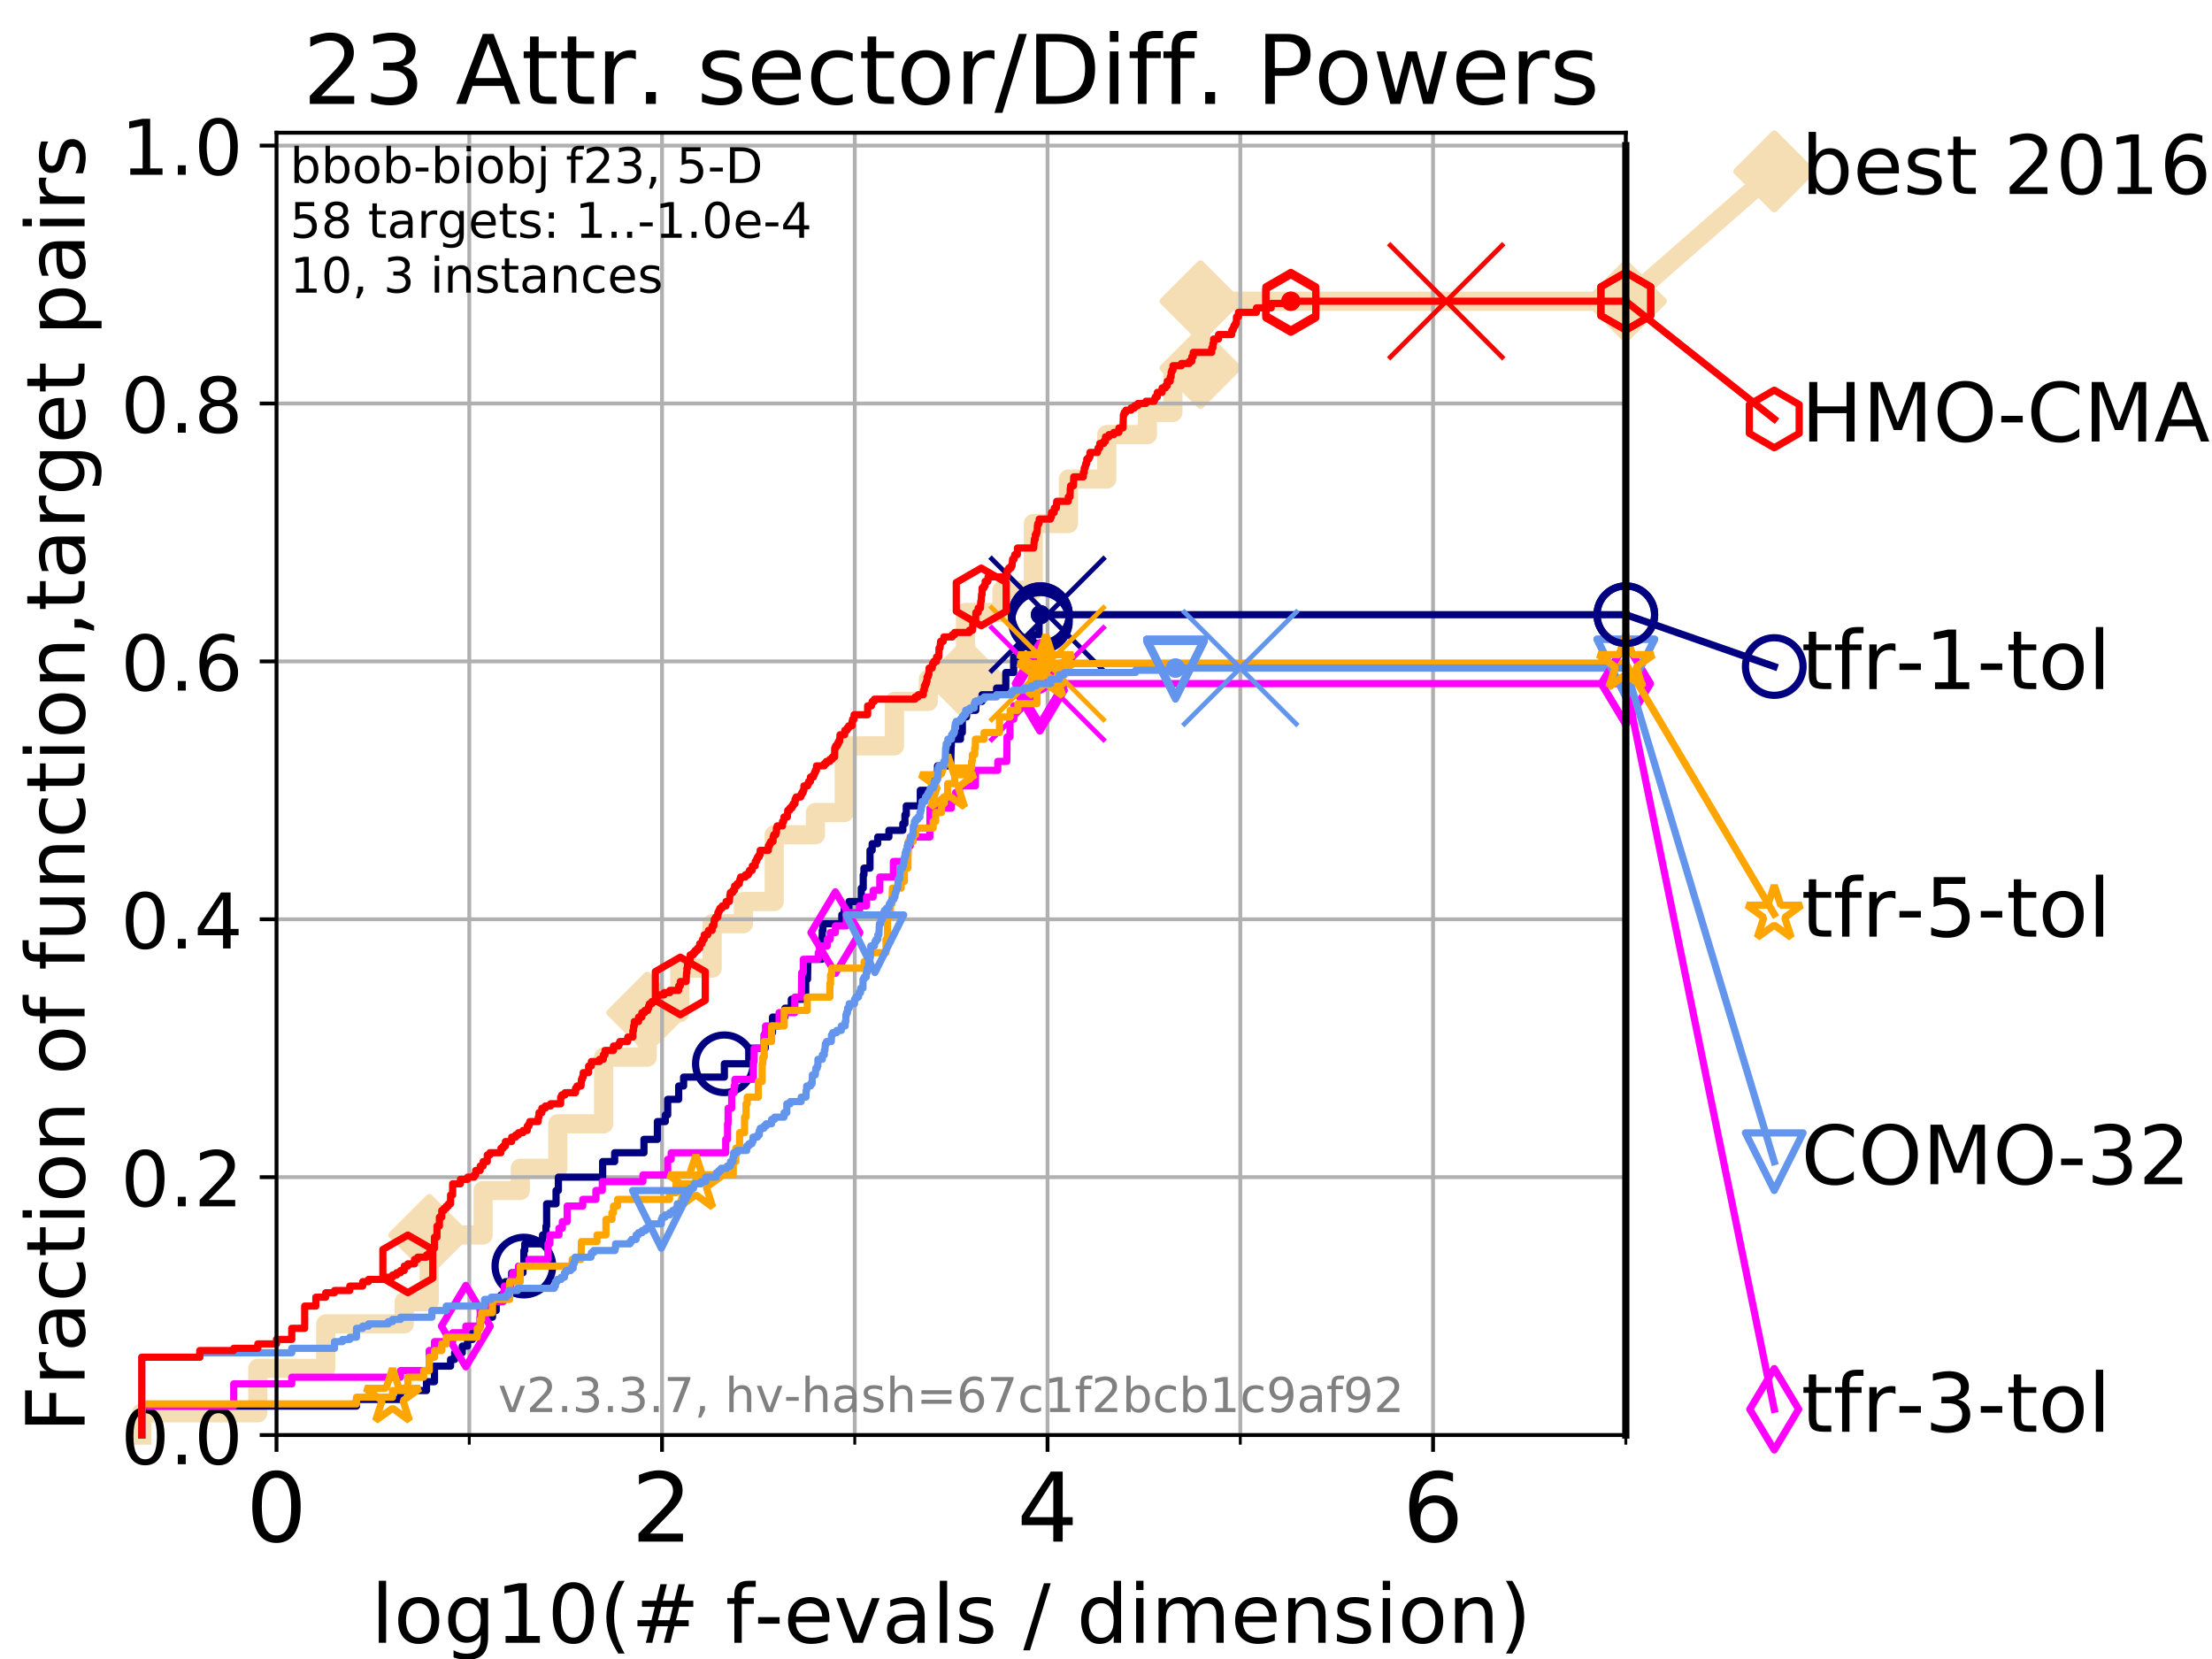 <?xml version="1.0" encoding="utf-8" standalone="no"?>
<!DOCTYPE svg PUBLIC "-//W3C//DTD SVG 1.1//EN"
  "http://www.w3.org/Graphics/SVG/1.1/DTD/svg11.dtd">
<!-- Created with matplotlib (https://matplotlib.org/) -->
<svg height="345.6pt" version="1.1" viewBox="0 0 460.8 345.6" width="460.8pt" xmlns="http://www.w3.org/2000/svg" xmlns:xlink="http://www.w3.org/1999/xlink">
 <defs>
  <style type="text/css">
*{stroke-linecap:butt;stroke-linejoin:round;}
  </style>
 </defs>
 <g id="figure_1">
  <g id="patch_1">
   <path d="M 0 345.6 
L 460.8 345.6 
L 460.8 0 
L 0 0 
z
" style="fill:#ffffff;"/>
  </g>
  <g id="axes_1">
   <g id="patch_2">
    <path d="M 57.6 298.944 
L 338.688 298.944 
L 338.688 27.648 
L 57.6 27.648 
z
" style="fill:#ffffff;"/>
   </g>
   <g id="line2d_1">
    <path d="M 29.533 298.944 
L 29.533 294.313 
L 53.709 294.313 
L 53.709 285.05 
L 67.851 285.05 
L 67.851 275.788 
L 84.213 275.788 
L 84.213 271.157 
L 89.419 271.157 
L 89.419 257.263 
L 100.642 257.263 
L 100.642 248.001 
L 108.389 248.001 
L 108.389 243.37 
L 116.203 243.37 
L 116.203 234.107 
L 125.753 234.107 
L 125.753 220.214 
L 134.829 220.214 
L 134.829 210.951 
L 141.606 210.951 
L 141.606 201.689 
L 148.354 201.689 
L 148.354 192.426 
L 154.867 192.426 
L 154.867 187.795 
L 161.284 187.795 
L 161.284 173.901 
L 169.864 173.901 
L 169.864 169.27 
L 175.877 169.27 
L 175.877 155.377 
L 186.33 155.377 
L 186.33 146.114 
L 193.393 146.114 
L 193.393 141.483 
L 201.133 141.483 
L 201.133 127.589 
L 208.711 127.589 
L 208.711 122.958 
L 215.262 122.958 
L 215.262 109.065 
L 222.574 109.065 
L 222.574 99.802 
L 230.556 99.802 
L 230.556 90.54 
L 239.028 90.54 
L 239.028 85.909 
L 244.336 85.909 
L 244.336 76.646 
L 250.078 76.646 
L 250.078 62.753 
L 338.688 62.753 
" style="fill:none;stroke:#f5deb3;stroke-linecap:square;stroke-width:4;"/>
   </g>
   <g id="line2d_2">
    <defs>
     <path d="M 0 7.778 
L 7.778 0 
L 0 -7.778 
L -7.778 0 
z
" id="mde5b2e2a97" style="stroke:#f5deb3;stroke-linejoin:miter;stroke-width:1.5;"/>
    </defs>
    <g>
     <use style="fill:#f5deb3;stroke:#f5deb3;stroke-linejoin:miter;stroke-width:1.5;" x="89.419" xlink:href="#mde5b2e2a97" y="257.263"/>
     <use style="fill:#f5deb3;stroke:#f5deb3;stroke-linejoin:miter;stroke-width:1.5;" x="134.829" xlink:href="#mde5b2e2a97" y="210.951"/>
     <use style="fill:#f5deb3;stroke:#f5deb3;stroke-linejoin:miter;stroke-width:1.5;" x="201.133" xlink:href="#mde5b2e2a97" y="141.483"/>
     <use style="fill:#f5deb3;stroke:#f5deb3;stroke-linejoin:miter;stroke-width:1.5;" x="250.078" xlink:href="#mde5b2e2a97" y="76.646"/>
     <use style="fill:#f5deb3;stroke:#f5deb3;stroke-linejoin:miter;stroke-width:1.5;" x="250.078" xlink:href="#mde5b2e2a97" y="62.753"/>
     <use style="fill:#f5deb3;stroke:#f5deb3;stroke-linejoin:miter;stroke-width:1.5;" x="338.688" xlink:href="#mde5b2e2a97" y="62.753"/>
    </g>
   </g>
   <g id="line2d_3">
    <path style="fill:none;stroke:#f5deb3;stroke-linecap:square;stroke-width:4;"/>
    <g/>
   </g>
   <g id="line2d_4">
    <path d="M 338.688 62.753 
L 369.608 35.706 
" style="fill:none;stroke:#f5deb3;stroke-linecap:square;stroke-width:4;"/>
    <g>
     <use style="fill:#f5deb3;stroke:#f5deb3;stroke-linejoin:miter;stroke-width:1.5;" x="338.688" xlink:href="#mde5b2e2a97" y="62.753"/>
     <use style="fill:#f5deb3;stroke:#f5deb3;stroke-linejoin:miter;stroke-width:1.5;" x="369.608" xlink:href="#mde5b2e2a97" y="35.706"/>
    </g>
   </g>
   <g id="matplotlib.axis_1">
    <g id="xtick_1">
     <g id="line2d_5">
      <path clip-path="url(#pc0b9c363b5)" d="M 57.6 298.944 
L 57.6 27.648 
" style="fill:none;stroke:#b0b0b0;stroke-linecap:square;stroke-width:0.8;"/>
     </g>
     <g id="line2d_6">
      <defs>
       <path d="M 0 0 
L 0 3.5 
" id="mcc2dba33cf" style="stroke:#000000;stroke-width:0.8;"/>
      </defs>
      <g>
       <use style="stroke:#000000;stroke-width:0.8;" x="57.6" xlink:href="#mcc2dba33cf" y="298.944"/>
      </g>
     </g>
     <g id="text_1">
      <!-- 0 -->
      <defs>
       <path d="M 31.781 66.406 
Q 24.172 66.406 20.328 58.906 
Q 16.5 51.422 16.5 36.375 
Q 16.5 21.391 20.328 13.891 
Q 24.172 6.391 31.781 6.391 
Q 39.453 6.391 43.281 13.891 
Q 47.125 21.391 47.125 36.375 
Q 47.125 51.422 43.281 58.906 
Q 39.453 66.406 31.781 66.406 
z
M 31.781 74.219 
Q 44.047 74.219 50.516 64.516 
Q 56.984 54.828 56.984 36.375 
Q 56.984 17.969 50.516 8.266 
Q 44.047 -1.422 31.781 -1.422 
Q 19.531 -1.422 13.062 8.266 
Q 6.594 17.969 6.594 36.375 
Q 6.594 54.828 13.062 64.516 
Q 19.531 74.219 31.781 74.219 
z
" id="DejaVuSans-48"/>
      </defs>
      <g transform="translate(51.237 321.141)scale(0.2 -0.2)">
       <use xlink:href="#DejaVuSans-48"/>
      </g>
     </g>
    </g>
    <g id="xtick_2">
     <g id="line2d_7">
      <path clip-path="url(#pc0b9c363b5)" d="M 137.911 298.944 
L 137.911 27.648 
" style="fill:none;stroke:#b0b0b0;stroke-linecap:square;stroke-width:0.8;"/>
     </g>
     <g id="line2d_8">
      <g>
       <use style="stroke:#000000;stroke-width:0.8;" x="137.911" xlink:href="#mcc2dba33cf" y="298.944"/>
      </g>
     </g>
     <g id="text_2">
      <!-- 2 -->
      <defs>
       <path d="M 19.188 8.297 
L 53.609 8.297 
L 53.609 0 
L 7.328 0 
L 7.328 8.297 
Q 12.938 14.109 22.625 23.891 
Q 32.328 33.688 34.812 36.531 
Q 39.547 41.844 41.422 45.531 
Q 43.312 49.219 43.312 52.781 
Q 43.312 58.594 39.234 62.25 
Q 35.156 65.922 28.609 65.922 
Q 23.969 65.922 18.812 64.312 
Q 13.672 62.703 7.812 59.422 
L 7.812 69.391 
Q 13.766 71.781 18.938 73 
Q 24.125 74.219 28.422 74.219 
Q 39.75 74.219 46.484 68.547 
Q 53.219 62.891 53.219 53.422 
Q 53.219 48.922 51.531 44.891 
Q 49.859 40.875 45.406 35.406 
Q 44.188 33.984 37.641 27.219 
Q 31.109 20.453 19.188 8.297 
z
" id="DejaVuSans-50"/>
      </defs>
      <g transform="translate(131.548 321.141)scale(0.2 -0.2)">
       <use xlink:href="#DejaVuSans-50"/>
      </g>
     </g>
    </g>
    <g id="xtick_3">
     <g id="line2d_9">
      <path clip-path="url(#pc0b9c363b5)" d="M 218.222 298.944 
L 218.222 27.648 
" style="fill:none;stroke:#b0b0b0;stroke-linecap:square;stroke-width:0.8;"/>
     </g>
     <g id="line2d_10">
      <g>
       <use style="stroke:#000000;stroke-width:0.8;" x="218.222" xlink:href="#mcc2dba33cf" y="298.944"/>
      </g>
     </g>
     <g id="text_3">
      <!-- 4 -->
      <defs>
       <path d="M 37.797 64.312 
L 12.891 25.391 
L 37.797 25.391 
z
M 35.203 72.906 
L 47.609 72.906 
L 47.609 25.391 
L 58.016 25.391 
L 58.016 17.188 
L 47.609 17.188 
L 47.609 0 
L 37.797 0 
L 37.797 17.188 
L 4.891 17.188 
L 4.891 26.703 
z
" id="DejaVuSans-52"/>
      </defs>
      <g transform="translate(211.859 321.141)scale(0.2 -0.2)">
       <use xlink:href="#DejaVuSans-52"/>
      </g>
     </g>
    </g>
    <g id="xtick_4">
     <g id="line2d_11">
      <path clip-path="url(#pc0b9c363b5)" d="M 298.533 298.944 
L 298.533 27.648 
" style="fill:none;stroke:#b0b0b0;stroke-linecap:square;stroke-width:0.8;"/>
     </g>
     <g id="line2d_12">
      <g>
       <use style="stroke:#000000;stroke-width:0.8;" x="298.533" xlink:href="#mcc2dba33cf" y="298.944"/>
      </g>
     </g>
     <g id="text_4">
      <!-- 6 -->
      <defs>
       <path d="M 33.016 40.375 
Q 26.375 40.375 22.484 35.828 
Q 18.609 31.297 18.609 23.391 
Q 18.609 15.531 22.484 10.953 
Q 26.375 6.391 33.016 6.391 
Q 39.656 6.391 43.531 10.953 
Q 47.406 15.531 47.406 23.391 
Q 47.406 31.297 43.531 35.828 
Q 39.656 40.375 33.016 40.375 
z
M 52.594 71.297 
L 52.594 62.312 
Q 48.875 64.062 45.094 64.984 
Q 41.312 65.922 37.594 65.922 
Q 27.828 65.922 22.672 59.328 
Q 17.531 52.734 16.797 39.406 
Q 19.672 43.656 24.016 45.922 
Q 28.375 48.188 33.594 48.188 
Q 44.578 48.188 50.953 41.516 
Q 57.328 34.859 57.328 23.391 
Q 57.328 12.156 50.688 5.359 
Q 44.047 -1.422 33.016 -1.422 
Q 20.359 -1.422 13.672 8.266 
Q 6.984 17.969 6.984 36.375 
Q 6.984 53.656 15.188 63.938 
Q 23.391 74.219 37.203 74.219 
Q 40.922 74.219 44.703 73.484 
Q 48.484 72.75 52.594 71.297 
z
" id="DejaVuSans-54"/>
      </defs>
      <g transform="translate(292.17 321.141)scale(0.2 -0.2)">
       <use xlink:href="#DejaVuSans-54"/>
      </g>
     </g>
    </g>
    <g id="xtick_5">
     <g id="line2d_13">
      <path clip-path="url(#pc0b9c363b5)" d="M 97.755 298.944 
L 97.755 27.648 
" style="fill:none;stroke:#b0b0b0;stroke-linecap:square;stroke-width:0.8;"/>
     </g>
     <g id="line2d_14">
      <defs>
       <path d="M 0 0 
L 0 2 
" id="mb2173c1652" style="stroke:#000000;stroke-width:0.6;"/>
      </defs>
      <g>
       <use style="stroke:#000000;stroke-width:0.6;" x="97.755" xlink:href="#mb2173c1652" y="298.944"/>
      </g>
     </g>
    </g>
    <g id="xtick_6">
     <g id="line2d_15">
      <path clip-path="url(#pc0b9c363b5)" d="M 178.066 298.944 
L 178.066 27.648 
" style="fill:none;stroke:#b0b0b0;stroke-linecap:square;stroke-width:0.8;"/>
     </g>
     <g id="line2d_16">
      <g>
       <use style="stroke:#000000;stroke-width:0.6;" x="178.066" xlink:href="#mb2173c1652" y="298.944"/>
      </g>
     </g>
    </g>
    <g id="xtick_7">
     <g id="line2d_17">
      <path clip-path="url(#pc0b9c363b5)" d="M 258.377 298.944 
L 258.377 27.648 
" style="fill:none;stroke:#b0b0b0;stroke-linecap:square;stroke-width:0.8;"/>
     </g>
     <g id="line2d_18">
      <g>
       <use style="stroke:#000000;stroke-width:0.6;" x="258.377" xlink:href="#mb2173c1652" y="298.944"/>
      </g>
     </g>
    </g>
    <g id="xtick_8">
     <g id="line2d_19">
      <path clip-path="url(#pc0b9c363b5)" d="M 338.688 298.944 
L 338.688 27.648 
" style="fill:none;stroke:#b0b0b0;stroke-linecap:square;stroke-width:0.8;"/>
     </g>
     <g id="line2d_20">
      <g>
       <use style="stroke:#000000;stroke-width:0.6;" x="338.688" xlink:href="#mb2173c1652" y="298.944"/>
      </g>
     </g>
    </g>
    <g id="text_5">
     <!-- log10(# f-evals / dimension) -->
     <defs>
      <path d="M 9.422 75.984 
L 18.406 75.984 
L 18.406 0 
L 9.422 0 
z
" id="DejaVuSans-108"/>
      <path d="M 30.609 48.391 
Q 23.391 48.391 19.188 42.75 
Q 14.984 37.109 14.984 27.297 
Q 14.984 17.484 19.156 11.844 
Q 23.344 6.203 30.609 6.203 
Q 37.797 6.203 41.984 11.859 
Q 46.188 17.531 46.188 27.297 
Q 46.188 37.016 41.984 42.703 
Q 37.797 48.391 30.609 48.391 
z
M 30.609 56 
Q 42.328 56 49.016 48.375 
Q 55.719 40.766 55.719 27.297 
Q 55.719 13.875 49.016 6.219 
Q 42.328 -1.422 30.609 -1.422 
Q 18.844 -1.422 12.172 6.219 
Q 5.516 13.875 5.516 27.297 
Q 5.516 40.766 12.172 48.375 
Q 18.844 56 30.609 56 
z
" id="DejaVuSans-111"/>
      <path d="M 45.406 27.984 
Q 45.406 37.75 41.375 43.109 
Q 37.359 48.484 30.078 48.484 
Q 22.859 48.484 18.828 43.109 
Q 14.797 37.75 14.797 27.984 
Q 14.797 18.266 18.828 12.891 
Q 22.859 7.516 30.078 7.516 
Q 37.359 7.516 41.375 12.891 
Q 45.406 18.266 45.406 27.984 
z
M 54.391 6.781 
Q 54.391 -7.172 48.188 -13.984 
Q 42 -20.797 29.203 -20.797 
Q 24.469 -20.797 20.266 -20.094 
Q 16.062 -19.391 12.109 -17.922 
L 12.109 -9.188 
Q 16.062 -11.328 19.922 -12.344 
Q 23.781 -13.375 27.781 -13.375 
Q 36.625 -13.375 41.016 -8.766 
Q 45.406 -4.156 45.406 5.172 
L 45.406 9.625 
Q 42.625 4.781 38.281 2.391 
Q 33.938 0 27.875 0 
Q 17.828 0 11.672 7.656 
Q 5.516 15.328 5.516 27.984 
Q 5.516 40.672 11.672 48.328 
Q 17.828 56 27.875 56 
Q 33.938 56 38.281 53.609 
Q 42.625 51.219 45.406 46.391 
L 45.406 54.688 
L 54.391 54.688 
z
" id="DejaVuSans-103"/>
      <path d="M 12.406 8.297 
L 28.516 8.297 
L 28.516 63.922 
L 10.984 60.406 
L 10.984 69.391 
L 28.422 72.906 
L 38.281 72.906 
L 38.281 8.297 
L 54.391 8.297 
L 54.391 0 
L 12.406 0 
z
" id="DejaVuSans-49"/>
      <path d="M 31 75.875 
Q 24.469 64.656 21.281 53.656 
Q 18.109 42.672 18.109 31.391 
Q 18.109 20.125 21.312 9.062 
Q 24.516 -2 31 -13.188 
L 23.188 -13.188 
Q 15.875 -1.703 12.234 9.375 
Q 8.594 20.453 8.594 31.391 
Q 8.594 42.281 12.203 53.312 
Q 15.828 64.359 23.188 75.875 
z
" id="DejaVuSans-40"/>
      <path d="M 51.125 44 
L 36.922 44 
L 32.812 27.688 
L 47.125 27.688 
z
M 43.797 71.781 
L 38.719 51.516 
L 52.984 51.516 
L 58.109 71.781 
L 65.922 71.781 
L 60.891 51.516 
L 76.125 51.516 
L 76.125 44 
L 58.984 44 
L 54.984 27.688 
L 70.516 27.688 
L 70.516 20.219 
L 53.078 20.219 
L 48 0 
L 40.188 0 
L 45.219 20.219 
L 30.906 20.219 
L 25.875 0 
L 18.016 0 
L 23.094 20.219 
L 7.719 20.219 
L 7.719 27.688 
L 24.906 27.688 
L 29 44 
L 13.281 44 
L 13.281 51.516 
L 30.906 51.516 
L 35.891 71.781 
z
" id="DejaVuSans-35"/>
      <path id="DejaVuSans-32"/>
      <path d="M 37.109 75.984 
L 37.109 68.5 
L 28.516 68.5 
Q 23.688 68.5 21.797 66.547 
Q 19.922 64.594 19.922 59.516 
L 19.922 54.688 
L 34.719 54.688 
L 34.719 47.703 
L 19.922 47.703 
L 19.922 0 
L 10.891 0 
L 10.891 47.703 
L 2.297 47.703 
L 2.297 54.688 
L 10.891 54.688 
L 10.891 58.5 
Q 10.891 67.625 15.141 71.797 
Q 19.391 75.984 28.609 75.984 
z
" id="DejaVuSans-102"/>
      <path d="M 4.891 31.391 
L 31.203 31.391 
L 31.203 23.391 
L 4.891 23.391 
z
" id="DejaVuSans-45"/>
      <path d="M 56.203 29.594 
L 56.203 25.203 
L 14.891 25.203 
Q 15.484 15.922 20.484 11.062 
Q 25.484 6.203 34.422 6.203 
Q 39.594 6.203 44.453 7.469 
Q 49.312 8.734 54.109 11.281 
L 54.109 2.781 
Q 49.266 0.734 44.188 -0.344 
Q 39.109 -1.422 33.891 -1.422 
Q 20.797 -1.422 13.156 6.188 
Q 5.516 13.812 5.516 26.812 
Q 5.516 40.234 12.766 48.109 
Q 20.016 56 32.328 56 
Q 43.359 56 49.781 48.891 
Q 56.203 41.797 56.203 29.594 
z
M 47.219 32.234 
Q 47.125 39.594 43.094 43.984 
Q 39.062 48.391 32.422 48.391 
Q 24.906 48.391 20.391 44.141 
Q 15.875 39.891 15.188 32.172 
z
" id="DejaVuSans-101"/>
      <path d="M 2.984 54.688 
L 12.5 54.688 
L 29.594 8.797 
L 46.688 54.688 
L 56.203 54.688 
L 35.688 0 
L 23.484 0 
z
" id="DejaVuSans-118"/>
      <path d="M 34.281 27.484 
Q 23.391 27.484 19.188 25 
Q 14.984 22.516 14.984 16.5 
Q 14.984 11.719 18.141 8.906 
Q 21.297 6.109 26.703 6.109 
Q 34.188 6.109 38.703 11.406 
Q 43.219 16.703 43.219 25.484 
L 43.219 27.484 
z
M 52.203 31.203 
L 52.203 0 
L 43.219 0 
L 43.219 8.297 
Q 40.141 3.328 35.547 0.953 
Q 30.953 -1.422 24.312 -1.422 
Q 15.922 -1.422 10.953 3.297 
Q 6 8.016 6 15.922 
Q 6 25.141 12.172 29.828 
Q 18.359 34.516 30.609 34.516 
L 43.219 34.516 
L 43.219 35.406 
Q 43.219 41.609 39.141 45 
Q 35.062 48.391 27.688 48.391 
Q 23 48.391 18.547 47.266 
Q 14.109 46.141 10.016 43.891 
L 10.016 52.203 
Q 14.938 54.109 19.578 55.047 
Q 24.219 56 28.609 56 
Q 40.484 56 46.344 49.844 
Q 52.203 43.703 52.203 31.203 
z
" id="DejaVuSans-97"/>
      <path d="M 44.281 53.078 
L 44.281 44.578 
Q 40.484 46.531 36.375 47.5 
Q 32.281 48.484 27.875 48.484 
Q 21.188 48.484 17.844 46.438 
Q 14.5 44.391 14.5 40.281 
Q 14.5 37.156 16.891 35.375 
Q 19.281 33.594 26.516 31.984 
L 29.594 31.297 
Q 39.156 29.25 43.188 25.516 
Q 47.219 21.781 47.219 15.094 
Q 47.219 7.469 41.188 3.016 
Q 35.156 -1.422 24.609 -1.422 
Q 20.219 -1.422 15.453 -0.562 
Q 10.688 0.297 5.422 2 
L 5.422 11.281 
Q 10.406 8.688 15.234 7.391 
Q 20.062 6.109 24.812 6.109 
Q 31.156 6.109 34.562 8.281 
Q 37.984 10.453 37.984 14.406 
Q 37.984 18.062 35.516 20.016 
Q 33.062 21.969 24.703 23.781 
L 21.578 24.516 
Q 13.234 26.266 9.516 29.906 
Q 5.812 33.547 5.812 39.891 
Q 5.812 47.609 11.281 51.797 
Q 16.75 56 26.812 56 
Q 31.781 56 36.172 55.266 
Q 40.578 54.547 44.281 53.078 
z
" id="DejaVuSans-115"/>
      <path d="M 25.391 72.906 
L 33.688 72.906 
L 8.297 -9.281 
L 0 -9.281 
z
" id="DejaVuSans-47"/>
      <path d="M 45.406 46.391 
L 45.406 75.984 
L 54.391 75.984 
L 54.391 0 
L 45.406 0 
L 45.406 8.203 
Q 42.578 3.328 38.25 0.953 
Q 33.938 -1.422 27.875 -1.422 
Q 17.969 -1.422 11.734 6.484 
Q 5.516 14.406 5.516 27.297 
Q 5.516 40.188 11.734 48.094 
Q 17.969 56 27.875 56 
Q 33.938 56 38.25 53.625 
Q 42.578 51.266 45.406 46.391 
z
M 14.797 27.297 
Q 14.797 17.391 18.875 11.75 
Q 22.953 6.109 30.078 6.109 
Q 37.203 6.109 41.297 11.75 
Q 45.406 17.391 45.406 27.297 
Q 45.406 37.203 41.297 42.844 
Q 37.203 48.484 30.078 48.484 
Q 22.953 48.484 18.875 42.844 
Q 14.797 37.203 14.797 27.297 
z
" id="DejaVuSans-100"/>
      <path d="M 9.422 54.688 
L 18.406 54.688 
L 18.406 0 
L 9.422 0 
z
M 9.422 75.984 
L 18.406 75.984 
L 18.406 64.594 
L 9.422 64.594 
z
" id="DejaVuSans-105"/>
      <path d="M 52 44.188 
Q 55.375 50.25 60.062 53.125 
Q 64.75 56 71.094 56 
Q 79.641 56 84.281 50.016 
Q 88.922 44.047 88.922 33.016 
L 88.922 0 
L 79.891 0 
L 79.891 32.719 
Q 79.891 40.578 77.094 44.375 
Q 74.312 48.188 68.609 48.188 
Q 61.625 48.188 57.562 43.547 
Q 53.516 38.922 53.516 30.906 
L 53.516 0 
L 44.484 0 
L 44.484 32.719 
Q 44.484 40.625 41.703 44.406 
Q 38.922 48.188 33.109 48.188 
Q 26.219 48.188 22.156 43.531 
Q 18.109 38.875 18.109 30.906 
L 18.109 0 
L 9.078 0 
L 9.078 54.688 
L 18.109 54.688 
L 18.109 46.188 
Q 21.188 51.219 25.484 53.609 
Q 29.781 56 35.688 56 
Q 41.656 56 45.828 52.969 
Q 50 49.953 52 44.188 
z
" id="DejaVuSans-109"/>
      <path d="M 54.891 33.016 
L 54.891 0 
L 45.906 0 
L 45.906 32.719 
Q 45.906 40.484 42.875 44.328 
Q 39.844 48.188 33.797 48.188 
Q 26.516 48.188 22.312 43.547 
Q 18.109 38.922 18.109 30.906 
L 18.109 0 
L 9.078 0 
L 9.078 54.688 
L 18.109 54.688 
L 18.109 46.188 
Q 21.344 51.125 25.703 53.562 
Q 30.078 56 35.797 56 
Q 45.219 56 50.047 50.172 
Q 54.891 44.344 54.891 33.016 
z
" id="DejaVuSans-110"/>
      <path d="M 8.016 75.875 
L 15.828 75.875 
Q 23.141 64.359 26.781 53.312 
Q 30.422 42.281 30.422 31.391 
Q 30.422 20.453 26.781 9.375 
Q 23.141 -1.703 15.828 -13.188 
L 8.016 -13.188 
Q 14.5 -2 17.703 9.062 
Q 20.906 20.125 20.906 31.391 
Q 20.906 42.672 17.703 53.656 
Q 14.5 64.656 8.016 75.875 
z
" id="DejaVuSans-41"/>
     </defs>
     <g transform="translate(77.303 342.218)scale(0.17 -0.17)">
      <use xlink:href="#DejaVuSans-108"/>
      <use x="27.783" xlink:href="#DejaVuSans-111"/>
      <use x="88.965" xlink:href="#DejaVuSans-103"/>
      <use x="152.441" xlink:href="#DejaVuSans-49"/>
      <use x="216.064" xlink:href="#DejaVuSans-48"/>
      <use x="279.688" xlink:href="#DejaVuSans-40"/>
      <use x="318.701" xlink:href="#DejaVuSans-35"/>
      <use x="402.49" xlink:href="#DejaVuSans-32"/>
      <use x="434.277" xlink:href="#DejaVuSans-102"/>
      <use x="469.404" xlink:href="#DejaVuSans-45"/>
      <use x="505.488" xlink:href="#DejaVuSans-101"/>
      <use x="567.012" xlink:href="#DejaVuSans-118"/>
      <use x="626.191" xlink:href="#DejaVuSans-97"/>
      <use x="687.471" xlink:href="#DejaVuSans-108"/>
      <use x="715.254" xlink:href="#DejaVuSans-115"/>
      <use x="767.354" xlink:href="#DejaVuSans-32"/>
      <use x="799.141" xlink:href="#DejaVuSans-47"/>
      <use x="832.832" xlink:href="#DejaVuSans-32"/>
      <use x="864.619" xlink:href="#DejaVuSans-100"/>
      <use x="928.096" xlink:href="#DejaVuSans-105"/>
      <use x="955.879" xlink:href="#DejaVuSans-109"/>
      <use x="1053.291" xlink:href="#DejaVuSans-101"/>
      <use x="1114.814" xlink:href="#DejaVuSans-110"/>
      <use x="1178.193" xlink:href="#DejaVuSans-115"/>
      <use x="1230.293" xlink:href="#DejaVuSans-105"/>
      <use x="1258.076" xlink:href="#DejaVuSans-111"/>
      <use x="1319.258" xlink:href="#DejaVuSans-110"/>
      <use x="1382.637" xlink:href="#DejaVuSans-41"/>
     </g>
    </g>
   </g>
   <g id="matplotlib.axis_2">
    <g id="ytick_1">
     <g id="line2d_21">
      <path clip-path="url(#pc0b9c363b5)" d="M 57.6 298.944 
L 338.688 298.944 
" style="fill:none;stroke:#b0b0b0;stroke-linecap:square;stroke-width:0.8;"/>
     </g>
     <g id="line2d_22">
      <defs>
       <path d="M 0 0 
L -3.5 0 
" id="md3e14aa627" style="stroke:#000000;stroke-width:0.8;"/>
      </defs>
      <g>
       <use style="stroke:#000000;stroke-width:0.8;" x="57.6" xlink:href="#md3e14aa627" y="298.944"/>
      </g>
     </g>
     <g id="text_6">
      <!-- 0.0 -->
      <defs>
       <path d="M 10.688 12.406 
L 21 12.406 
L 21 0 
L 10.688 0 
z
" id="DejaVuSans-46"/>
      </defs>
      <g transform="translate(25.155 305.023)scale(0.16 -0.16)">
       <use xlink:href="#DejaVuSans-48"/>
       <use x="63.623" xlink:href="#DejaVuSans-46"/>
       <use x="95.41" xlink:href="#DejaVuSans-48"/>
      </g>
     </g>
    </g>
    <g id="ytick_2">
     <g id="line2d_23">
      <path clip-path="url(#pc0b9c363b5)" d="M 57.6 245.222 
L 338.688 245.222 
" style="fill:none;stroke:#b0b0b0;stroke-linecap:square;stroke-width:0.8;"/>
     </g>
     <g id="line2d_24">
      <g>
       <use style="stroke:#000000;stroke-width:0.8;" x="57.6" xlink:href="#md3e14aa627" y="245.222"/>
      </g>
     </g>
     <g id="text_7">
      <!-- 0.2 -->
      <g transform="translate(25.155 251.301)scale(0.16 -0.16)">
       <use xlink:href="#DejaVuSans-48"/>
       <use x="63.623" xlink:href="#DejaVuSans-46"/>
       <use x="95.41" xlink:href="#DejaVuSans-50"/>
      </g>
     </g>
    </g>
    <g id="ytick_3">
     <g id="line2d_25">
      <path clip-path="url(#pc0b9c363b5)" d="M 57.6 191.5 
L 338.688 191.5 
" style="fill:none;stroke:#b0b0b0;stroke-linecap:square;stroke-width:0.8;"/>
     </g>
     <g id="line2d_26">
      <g>
       <use style="stroke:#000000;stroke-width:0.8;" x="57.6" xlink:href="#md3e14aa627" y="191.5"/>
      </g>
     </g>
     <g id="text_8">
      <!-- 0.4 -->
      <g transform="translate(25.155 197.579)scale(0.16 -0.16)">
       <use xlink:href="#DejaVuSans-48"/>
       <use x="63.623" xlink:href="#DejaVuSans-46"/>
       <use x="95.41" xlink:href="#DejaVuSans-52"/>
      </g>
     </g>
    </g>
    <g id="ytick_4">
     <g id="line2d_27">
      <path clip-path="url(#pc0b9c363b5)" d="M 57.6 137.778 
L 338.688 137.778 
" style="fill:none;stroke:#b0b0b0;stroke-linecap:square;stroke-width:0.8;"/>
     </g>
     <g id="line2d_28">
      <g>
       <use style="stroke:#000000;stroke-width:0.8;" x="57.6" xlink:href="#md3e14aa627" y="137.778"/>
      </g>
     </g>
     <g id="text_9">
      <!-- 0.6 -->
      <g transform="translate(25.155 143.857)scale(0.16 -0.16)">
       <use xlink:href="#DejaVuSans-48"/>
       <use x="63.623" xlink:href="#DejaVuSans-46"/>
       <use x="95.41" xlink:href="#DejaVuSans-54"/>
      </g>
     </g>
    </g>
    <g id="ytick_5">
     <g id="line2d_29">
      <path clip-path="url(#pc0b9c363b5)" d="M 57.6 84.056 
L 338.688 84.056 
" style="fill:none;stroke:#b0b0b0;stroke-linecap:square;stroke-width:0.8;"/>
     </g>
     <g id="line2d_30">
      <g>
       <use style="stroke:#000000;stroke-width:0.8;" x="57.6" xlink:href="#md3e14aa627" y="84.056"/>
      </g>
     </g>
     <g id="text_10">
      <!-- 0.8 -->
      <defs>
       <path d="M 31.781 34.625 
Q 24.75 34.625 20.719 30.859 
Q 16.703 27.094 16.703 20.516 
Q 16.703 13.922 20.719 10.156 
Q 24.75 6.391 31.781 6.391 
Q 38.812 6.391 42.859 10.172 
Q 46.922 13.969 46.922 20.516 
Q 46.922 27.094 42.891 30.859 
Q 38.875 34.625 31.781 34.625 
z
M 21.922 38.812 
Q 15.578 40.375 12.031 44.719 
Q 8.5 49.078 8.5 55.328 
Q 8.5 64.062 14.719 69.141 
Q 20.953 74.219 31.781 74.219 
Q 42.672 74.219 48.875 69.141 
Q 55.078 64.062 55.078 55.328 
Q 55.078 49.078 51.531 44.719 
Q 48 40.375 41.703 38.812 
Q 48.828 37.156 52.797 32.312 
Q 56.781 27.484 56.781 20.516 
Q 56.781 9.906 50.312 4.234 
Q 43.844 -1.422 31.781 -1.422 
Q 19.734 -1.422 13.25 4.234 
Q 6.781 9.906 6.781 20.516 
Q 6.781 27.484 10.781 32.312 
Q 14.797 37.156 21.922 38.812 
z
M 18.312 54.391 
Q 18.312 48.734 21.844 45.562 
Q 25.391 42.391 31.781 42.391 
Q 38.141 42.391 41.719 45.562 
Q 45.312 48.734 45.312 54.391 
Q 45.312 60.062 41.719 63.234 
Q 38.141 66.406 31.781 66.406 
Q 25.391 66.406 21.844 63.234 
Q 18.312 60.062 18.312 54.391 
z
" id="DejaVuSans-56"/>
      </defs>
      <g transform="translate(25.155 90.135)scale(0.16 -0.16)">
       <use xlink:href="#DejaVuSans-48"/>
       <use x="63.623" xlink:href="#DejaVuSans-46"/>
       <use x="95.41" xlink:href="#DejaVuSans-56"/>
      </g>
     </g>
    </g>
    <g id="ytick_6">
     <g id="line2d_31">
      <path clip-path="url(#pc0b9c363b5)" d="M 57.6 30.334 
L 338.688 30.334 
" style="fill:none;stroke:#b0b0b0;stroke-linecap:square;stroke-width:0.8;"/>
     </g>
     <g id="line2d_32">
      <g>
       <use style="stroke:#000000;stroke-width:0.8;" x="57.6" xlink:href="#md3e14aa627" y="30.334"/>
      </g>
     </g>
     <g id="text_11">
      <!-- 1.0 -->
      <g transform="translate(25.155 36.413)scale(0.16 -0.16)">
       <use xlink:href="#DejaVuSans-49"/>
       <use x="63.623" xlink:href="#DejaVuSans-46"/>
       <use x="95.41" xlink:href="#DejaVuSans-48"/>
      </g>
     </g>
    </g>
    <g id="text_12">
     <!-- Fraction of function,target pairs -->
     <defs>
      <path d="M 9.812 72.906 
L 51.703 72.906 
L 51.703 64.594 
L 19.672 64.594 
L 19.672 43.109 
L 48.578 43.109 
L 48.578 34.812 
L 19.672 34.812 
L 19.672 0 
L 9.812 0 
z
" id="DejaVuSans-70"/>
      <path d="M 41.109 46.297 
Q 39.594 47.172 37.812 47.578 
Q 36.031 48 33.891 48 
Q 26.266 48 22.188 43.047 
Q 18.109 38.094 18.109 28.812 
L 18.109 0 
L 9.078 0 
L 9.078 54.688 
L 18.109 54.688 
L 18.109 46.188 
Q 20.953 51.172 25.484 53.578 
Q 30.031 56 36.531 56 
Q 37.453 56 38.578 55.875 
Q 39.703 55.766 41.062 55.516 
z
" id="DejaVuSans-114"/>
      <path d="M 48.781 52.594 
L 48.781 44.188 
Q 44.969 46.297 41.141 47.344 
Q 37.312 48.391 33.406 48.391 
Q 24.656 48.391 19.812 42.844 
Q 14.984 37.312 14.984 27.297 
Q 14.984 17.281 19.812 11.734 
Q 24.656 6.203 33.406 6.203 
Q 37.312 6.203 41.141 7.25 
Q 44.969 8.297 48.781 10.406 
L 48.781 2.094 
Q 45.016 0.344 40.984 -0.531 
Q 36.969 -1.422 32.422 -1.422 
Q 20.062 -1.422 12.781 6.344 
Q 5.516 14.109 5.516 27.297 
Q 5.516 40.672 12.859 48.328 
Q 20.219 56 33.016 56 
Q 37.156 56 41.109 55.141 
Q 45.062 54.297 48.781 52.594 
z
" id="DejaVuSans-99"/>
      <path d="M 18.312 70.219 
L 18.312 54.688 
L 36.812 54.688 
L 36.812 47.703 
L 18.312 47.703 
L 18.312 18.016 
Q 18.312 11.328 20.141 9.422 
Q 21.969 7.516 27.594 7.516 
L 36.812 7.516 
L 36.812 0 
L 27.594 0 
Q 17.188 0 13.234 3.875 
Q 9.281 7.766 9.281 18.016 
L 9.281 47.703 
L 2.688 47.703 
L 2.688 54.688 
L 9.281 54.688 
L 9.281 70.219 
z
" id="DejaVuSans-116"/>
      <path d="M 8.5 21.578 
L 8.5 54.688 
L 17.484 54.688 
L 17.484 21.922 
Q 17.484 14.156 20.5 10.266 
Q 23.531 6.391 29.594 6.391 
Q 36.859 6.391 41.078 11.031 
Q 45.312 15.672 45.312 23.688 
L 45.312 54.688 
L 54.297 54.688 
L 54.297 0 
L 45.312 0 
L 45.312 8.406 
Q 42.047 3.422 37.719 1 
Q 33.406 -1.422 27.688 -1.422 
Q 18.266 -1.422 13.375 4.438 
Q 8.5 10.297 8.5 21.578 
z
M 31.109 56 
z
" id="DejaVuSans-117"/>
      <path d="M 11.719 12.406 
L 22.016 12.406 
L 22.016 4 
L 14.016 -11.625 
L 7.719 -11.625 
L 11.719 4 
z
" id="DejaVuSans-44"/>
      <path d="M 18.109 8.203 
L 18.109 -20.797 
L 9.078 -20.797 
L 9.078 54.688 
L 18.109 54.688 
L 18.109 46.391 
Q 20.953 51.266 25.266 53.625 
Q 29.594 56 35.594 56 
Q 45.562 56 51.781 48.094 
Q 58.016 40.188 58.016 27.297 
Q 58.016 14.406 51.781 6.484 
Q 45.562 -1.422 35.594 -1.422 
Q 29.594 -1.422 25.266 0.953 
Q 20.953 3.328 18.109 8.203 
z
M 48.688 27.297 
Q 48.688 37.203 44.609 42.844 
Q 40.531 48.484 33.406 48.484 
Q 26.266 48.484 22.188 42.844 
Q 18.109 37.203 18.109 27.297 
Q 18.109 17.391 22.188 11.75 
Q 26.266 6.109 33.406 6.109 
Q 40.531 6.109 44.609 11.75 
Q 48.688 17.391 48.688 27.297 
z
" id="DejaVuSans-112"/>
     </defs>
     <g transform="translate(17.62 298.435)rotate(-90)scale(0.17 -0.17)">
      <use xlink:href="#DejaVuSans-70"/>
      <use x="57.41" xlink:href="#DejaVuSans-114"/>
      <use x="98.523" xlink:href="#DejaVuSans-97"/>
      <use x="159.803" xlink:href="#DejaVuSans-99"/>
      <use x="214.783" xlink:href="#DejaVuSans-116"/>
      <use x="253.992" xlink:href="#DejaVuSans-105"/>
      <use x="281.775" xlink:href="#DejaVuSans-111"/>
      <use x="342.957" xlink:href="#DejaVuSans-110"/>
      <use x="406.336" xlink:href="#DejaVuSans-32"/>
      <use x="438.123" xlink:href="#DejaVuSans-111"/>
      <use x="499.305" xlink:href="#DejaVuSans-102"/>
      <use x="534.51" xlink:href="#DejaVuSans-32"/>
      <use x="566.297" xlink:href="#DejaVuSans-102"/>
      <use x="601.502" xlink:href="#DejaVuSans-117"/>
      <use x="664.881" xlink:href="#DejaVuSans-110"/>
      <use x="728.26" xlink:href="#DejaVuSans-99"/>
      <use x="783.24" xlink:href="#DejaVuSans-116"/>
      <use x="822.449" xlink:href="#DejaVuSans-105"/>
      <use x="850.232" xlink:href="#DejaVuSans-111"/>
      <use x="911.414" xlink:href="#DejaVuSans-110"/>
      <use x="974.793" xlink:href="#DejaVuSans-44"/>
      <use x="1006.58" xlink:href="#DejaVuSans-116"/>
      <use x="1045.789" xlink:href="#DejaVuSans-97"/>
      <use x="1107.068" xlink:href="#DejaVuSans-114"/>
      <use x="1148.166" xlink:href="#DejaVuSans-103"/>
      <use x="1211.643" xlink:href="#DejaVuSans-101"/>
      <use x="1273.166" xlink:href="#DejaVuSans-116"/>
      <use x="1312.375" xlink:href="#DejaVuSans-32"/>
      <use x="1344.162" xlink:href="#DejaVuSans-112"/>
      <use x="1407.639" xlink:href="#DejaVuSans-97"/>
      <use x="1468.918" xlink:href="#DejaVuSans-105"/>
      <use x="1496.701" xlink:href="#DejaVuSans-114"/>
      <use x="1537.814" xlink:href="#DejaVuSans-115"/>
     </g>
    </g>
   </g>
   <g id="line2d_33">
    <defs>
     <path d="M 0 1.5 
C 0.398 1.5 0.779 1.342 1.061 1.061 
C 1.342 0.779 1.5 0.398 1.5 0 
C 1.5 -0.398 1.342 -0.779 1.061 -1.061 
C 0.779 -1.342 0.398 -1.5 0 -1.5 
C -0.398 -1.5 -0.779 -1.342 -1.061 -1.061 
C -1.342 -0.779 -1.5 -0.398 -1.5 0 
C -1.5 0.398 -1.342 0.779 -1.061 1.061 
C -0.779 1.342 -0.398 1.5 0 1.5 
z
" id="m629d1c1caa" style="stroke:#f5deb3;"/>
    </defs>
    <g>
     <use style="fill:#f5deb3;stroke:#f5deb3;" x="250.078" xlink:href="#m629d1c1caa" y="62.753"/>
     <use style="fill:#f5deb3;stroke:#f5deb3;" x="250.078" xlink:href="#m629d1c1caa" y="62.753"/>
    </g>
   </g>
   <g id="line2d_34">
    <defs>
     <path d="M 0 1.5 
C 0.398 1.5 0.779 1.342 1.061 1.061 
C 1.342 0.779 1.5 0.398 1.5 0 
C 1.5 -0.398 1.342 -0.779 1.061 -1.061 
C 0.779 -1.342 0.398 -1.5 0 -1.5 
C -0.398 -1.5 -0.779 -1.342 -1.061 -1.061 
C -1.342 -0.779 -1.5 -0.398 -1.5 0 
C -1.5 0.398 -1.342 0.779 -1.061 1.061 
C -0.779 1.342 -0.398 1.5 0 1.5 
z
" id="mbf5df7abaa" style="stroke:#000080;"/>
    </defs>
    <g>
     <use style="fill:#000080;stroke:#000080;" x="216.741" xlink:href="#mbf5df7abaa" y="128.053"/>
     <use style="fill:#000080;stroke:#000080;" x="216.741" xlink:href="#mbf5df7abaa" y="128.053"/>
    </g>
   </g>
   <g id="line2d_35">
    <path d="M 29.533 298.944 
L 29.533 292.923 
L 74.263 292.923 
L 74.263 291.534 
L 83.438 291.534 
L 83.438 289.682 
L 88.847 289.682 
L 88.847 287.829 
L 90.509 287.829 
L 90.509 284.587 
L 93.864 284.587 
L 93.864 283.198 
L 94.715 283.198 
L 94.715 281.809 
L 96.301 281.809 
L 96.301 280.419 
L 97.403 280.419 
L 97.403 279.03 
L 98.439 279.03 
L 98.439 277.64 
L 99.418 277.64 
L 99.418 276.251 
L 100.04 276.251 
L 100.04 274.399 
L 102.597 274.399 
L 102.597 273.009 
L 103.372 273.009 
L 103.372 271.157 
L 104.355 271.157 
L 104.355 269.767 
L 105.285 269.767 
L 105.285 266.989 
L 106.594 266.989 
L 106.594 265.136 
L 108.949 265.136 
L 108.949 263.747 
L 109.132 263.747 
L 109.132 260.505 
L 109.312 260.505 
L 109.312 259.116 
L 113.023 259.116 
L 113.023 257.263 
L 113.735 257.263 
L 113.735 255.411 
L 113.874 255.411 
L 113.874 250.779 
L 115.835 250.779 
L 115.835 248.001 
L 116.323 248.001 
L 116.323 245.222 
L 125.542 245.222 
L 125.542 241.98 
L 128.047 241.98 
L 128.047 240.128 
L 134.15 240.128 
L 134.15 237.349 
L 136.943 237.349 
L 136.943 233.644 
L 138.595 233.644 
L 138.595 232.255 
L 139.091 232.255 
L 139.091 229.013 
L 141.379 229.013 
L 141.379 226.234 
L 142.406 226.234 
L 142.406 224.382 
L 150.899 224.382 
L 150.899 221.603 
L 155.978 221.603 
L 155.978 218.361 
L 159.416 218.361 
L 159.416 215.119 
L 160.933 215.119 
L 160.933 211.877 
L 163.518 211.877 
L 163.518 210.025 
L 164.847 210.025 
L 164.847 208.172 
L 167.628 208.172 
L 167.628 206.783 
L 167.848 206.783 
L 167.848 204.004 
L 168.22 204.004 
L 168.294 199.836 
L 171.212 199.836 
L 171.294 193.816 
L 171.433 193.816 
L 171.433 192.426 
L 175.363 192.426 
L 175.363 190.574 
L 175.865 190.574 
L 175.865 189.184 
L 176.872 189.184 
L 176.872 187.795 
L 179.421 187.795 
L 179.421 185.016 
L 179.826 185.016 
L 179.826 182.238 
L 179.977 182.238 
L 179.977 180.848 
L 181.237 180.848 
L 181.237 177.143 
L 181.688 177.143 
L 181.688 175.754 
L 182.839 175.754 
L 182.839 174.365 
L 185.172 174.365 
L 185.172 172.975 
L 188.075 172.975 
L 188.075 171.586 
L 188.513 171.586 
L 188.513 169.733 
L 188.795 169.733 
L 188.795 167.881 
L 191.719 167.881 
L 191.719 164.639 
L 194.301 164.639 
L 194.301 163.25 
L 194.652 163.25 
L 194.652 161.397 
L 195.3 161.397 
L 195.3 159.545 
L 198.033 159.545 
L 198.141 155.377 
L 198.181 155.377 
L 198.181 153.987 
L 200.091 153.987 
L 200.091 152.598 
L 200.475 152.598 
L 200.475 149.356 
L 201.345 149.356 
L 201.345 147.967 
L 203.273 147.967 
L 203.273 146.114 
L 204.579 146.114 
L 204.579 144.725 
L 207.602 144.725 
L 207.602 143.336 
L 209.526 143.336 
L 209.526 140.094 
L 211.162 140.094 
L 211.162 136.852 
L 212.131 136.852 
L 212.131 134.999 
L 212.976 134.999 
L 212.976 133.61 
L 215.053 133.61 
L 215.053 132.221 
L 216.454 132.221 
L 216.454 129.442 
L 216.741 129.442 
L 216.741 128.053 
L 338.688 128.053 
L 338.688 128.053 
" style="fill:none;stroke:#000080;stroke-linecap:square;stroke-width:1.5;"/>
   </g>
   <g id="line2d_36">
    <defs>
     <path d="M 0 6 
C 1.591 6 3.117 5.368 4.243 4.243 
C 5.368 3.117 6 1.591 6 0 
C 6 -1.591 5.368 -3.117 4.243 -4.243 
C 3.117 -5.368 1.591 -6 0 -6 
C -1.591 -6 -3.117 -5.368 -4.243 -4.243 
C -5.368 -3.117 -6 -1.591 -6 0 
C -6 1.591 -5.368 3.117 -4.243 4.243 
C -3.117 5.368 -1.591 6 0 6 
z
" id="m01c104fe99" style="stroke:#000080;stroke-width:1.5;"/>
    </defs>
    <g>
     <use style="fill-opacity:0;stroke:#000080;stroke-width:1.5;" x="109.132" xlink:href="#m01c104fe99" y="263.747"/>
     <use style="fill-opacity:0;stroke:#000080;stroke-width:1.5;" x="150.899" xlink:href="#m01c104fe99" y="221.603"/>
     <use style="fill-opacity:0;stroke:#000080;stroke-width:1.5;" x="216.741" xlink:href="#m01c104fe99" y="129.442"/>
     <use style="fill-opacity:0;stroke:#000080;stroke-width:1.5;" x="216.741" xlink:href="#m01c104fe99" y="128.053"/>
     <use style="fill-opacity:0;stroke:#000080;stroke-width:1.5;" x="216.741" xlink:href="#m01c104fe99" y="128.053"/>
     <use style="fill-opacity:0;stroke:#000080;stroke-width:1.5;" x="338.688" xlink:href="#m01c104fe99" y="128.053"/>
    </g>
   </g>
   <g id="line2d_37">
    <path style="fill:none;stroke:#000080;stroke-linecap:square;stroke-width:1.5;"/>
    <g/>
   </g>
   <g id="line2d_38">
    <path clip-path="url(#pc0b9c363b5)" d="M 218.225 128.053 
" style="fill:none;stroke:#000080;stroke-linecap:square;stroke-width:1.5;"/>
    <defs>
     <path d="M -12 12 
L 12 -12 
M -12 -12 
L 12 12 
" id="m30e0c09668" style="stroke:#000080;"/>
    </defs>
    <g clip-path="url(#pc0b9c363b5)">
     <use style="fill:#000080;stroke:#000080;" x="218.225" xlink:href="#m30e0c09668" y="128.053"/>
    </g>
   </g>
   <g id="line2d_39">
    <defs>
     <path d="M 0 1.5 
C 0.398 1.5 0.779 1.342 1.061 1.061 
C 1.342 0.779 1.5 0.398 1.5 0 
C 1.5 -0.398 1.342 -0.779 1.061 -1.061 
C 0.779 -1.342 0.398 -1.5 0 -1.5 
C -0.398 -1.5 -0.779 -1.342 -1.061 -1.061 
C -1.342 -0.779 -1.5 -0.398 -1.5 0 
C -1.5 0.398 -1.342 0.779 -1.061 1.061 
C -0.779 1.342 -0.398 1.5 0 1.5 
z
" id="m8d99a2fc1f" style="stroke:#ff00ff;"/>
    </defs>
    <g>
     <use style="fill:#ff00ff;stroke:#ff00ff;" x="216.629" xlink:href="#m8d99a2fc1f" y="142.409"/>
     <use style="fill:#ff00ff;stroke:#ff00ff;" x="216.629" xlink:href="#m8d99a2fc1f" y="142.409"/>
    </g>
   </g>
   <g id="line2d_40">
    <path d="M 29.533 298.944 
L 29.533 292.923 
L 48.692 292.923 
L 48.692 288.292 
L 60.78 288.292 
L 60.78 286.903 
L 83.438 286.903 
L 83.438 285.514 
L 89.419 285.514 
L 89.419 281.345 
L 90.509 281.345 
L 90.509 279.493 
L 94.295 279.493 
L 94.295 277.64 
L 97.044 277.64 
L 97.044 276.251 
L 100.04 276.251 
L 100.04 273.009 
L 102.331 273.009 
L 102.331 271.157 
L 104.826 271.157 
L 104.826 269.304 
L 105.057 269.304 
L 105.057 267.915 
L 106.383 267.915 
L 106.383 266.526 
L 106.803 266.526 
L 106.803 265.136 
L 108.006 265.136 
L 108.006 263.747 
L 110.189 263.747 
L 110.189 262.357 
L 114.148 262.357 
L 114.148 259.116 
L 114.552 259.116 
L 114.552 257.263 
L 116.443 257.263 
L 116.443 255.874 
L 117.145 255.874 
L 117.145 254.484 
L 118.149 254.484 
L 118.149 251.243 
L 121.4 251.243 
L 121.4 249.853 
L 124.14 249.853 
L 124.14 248.001 
L 125.471 248.001 
L 125.471 246.148 
L 133.932 246.148 
L 133.932 244.759 
L 139.091 244.759 
L 139.091 241.517 
L 139.825 241.517 
L 139.825 240.128 
L 151.179 240.128 
L 151.179 237.349 
L 151.566 237.349 
L 151.566 234.107 
L 151.677 234.107 
L 151.677 230.865 
L 152.421 230.865 
L 152.421 227.623 
L 152.944 227.623 
L 152.944 226.234 
L 153.091 226.234 
L 153.091 224.845 
L 156.93 224.845 
L 156.93 221.14 
L 157.105 221.14 
L 157.105 218.361 
L 159.139 218.361 
L 159.139 215.582 
L 159.477 215.582 
L 159.477 213.73 
L 162.295 213.73 
L 162.295 210.951 
L 165.576 210.951 
L 165.576 207.709 
L 166.942 207.709 
L 167.008 202.615 
L 167.34 202.615 
L 167.34 199.836 
L 170.457 199.836 
L 170.457 198.447 
L 170.725 198.447 
L 170.725 197.057 
L 172.328 197.057 
L 172.328 195.668 
L 172.951 195.668 
L 172.951 194.279 
L 174.03 194.279 
L 174.03 192.889 
L 176.298 192.889 
L 176.298 190.111 
L 179.04 190.111 
L 179.04 188.721 
L 180.51 188.721 
L 180.51 186.869 
L 181.891 186.869 
L 181.891 185.479 
L 183.282 185.479 
L 183.282 182.701 
L 186.105 182.701 
L 186.112 179.459 
L 188.624 179.459 
L 188.624 177.606 
L 189.131 177.606 
L 189.131 176.217 
L 189.627 176.217 
L 189.627 174.365 
L 193.696 174.365 
L 193.746 168.344 
L 198.179 168.344 
L 198.179 166.955 
L 199.083 166.955 
L 199.083 165.102 
L 199.889 165.102 
L 199.889 163.713 
L 203.199 163.713 
L 203.233 160.471 
L 207.855 160.471 
L 207.855 158.618 
L 209.731 158.618 
L 209.78 153.524 
L 210.395 153.524 
L 210.395 149.819 
L 211.205 149.819 
L 211.205 147.04 
L 213.722 147.04 
L 213.722 145.188 
L 215.249 145.188 
L 215.249 143.799 
L 216.629 143.799 
L 216.629 142.409 
L 338.688 142.409 
L 338.688 142.409 
" style="fill:none;stroke:#ff00ff;stroke-linecap:square;stroke-width:1.5;"/>
   </g>
   <g id="line2d_41">
    <defs>
     <path d="M 0 8.485 
L 5.091 0 
L 0 -8.485 
L -5.091 0 
z
" id="m7c3ddf8d68" style="stroke:#ff00ff;stroke-linejoin:miter;stroke-width:1.5;"/>
    </defs>
    <g>
     <use style="fill-opacity:0;stroke:#ff00ff;stroke-linejoin:miter;stroke-width:1.5;" x="97.044" xlink:href="#m7c3ddf8d68" y="276.251"/>
     <use style="fill-opacity:0;stroke:#ff00ff;stroke-linejoin:miter;stroke-width:1.5;" x="174.03" xlink:href="#m7c3ddf8d68" y="194.279"/>
     <use style="fill-opacity:0;stroke:#ff00ff;stroke-linejoin:miter;stroke-width:1.5;" x="216.629" xlink:href="#m7c3ddf8d68" y="143.799"/>
     <use style="fill-opacity:0;stroke:#ff00ff;stroke-linejoin:miter;stroke-width:1.5;" x="216.629" xlink:href="#m7c3ddf8d68" y="142.409"/>
     <use style="fill-opacity:0;stroke:#ff00ff;stroke-linejoin:miter;stroke-width:1.5;" x="216.629" xlink:href="#m7c3ddf8d68" y="142.409"/>
     <use style="fill-opacity:0;stroke:#ff00ff;stroke-linejoin:miter;stroke-width:1.5;" x="338.688" xlink:href="#m7c3ddf8d68" y="142.409"/>
    </g>
   </g>
   <g id="line2d_42">
    <path style="fill:none;stroke:#ff00ff;stroke-linecap:square;stroke-width:1.5;"/>
    <g/>
   </g>
   <g id="line2d_43">
    <path clip-path="url(#pc0b9c363b5)" d="M 218.224 142.409 
" style="fill:none;stroke:#ff00ff;stroke-linecap:square;stroke-width:1.5;"/>
    <defs>
     <path d="M -12 12 
L 12 -12 
M -12 -12 
L 12 12 
" id="m68085ed1f7" style="stroke:#ff00ff;"/>
    </defs>
    <g clip-path="url(#pc0b9c363b5)">
     <use style="fill:#ff00ff;stroke:#ff00ff;" x="218.224" xlink:href="#m68085ed1f7" y="142.409"/>
    </g>
   </g>
   <g id="line2d_44">
    <defs>
     <path d="M 0 1.5 
C 0.398 1.5 0.779 1.342 1.061 1.061 
C 1.342 0.779 1.5 0.398 1.5 0 
C 1.5 -0.398 1.342 -0.779 1.061 -1.061 
C 0.779 -1.342 0.398 -1.5 0 -1.5 
C -0.398 -1.5 -0.779 -1.342 -1.061 -1.061 
C -1.342 -0.779 -1.5 -0.398 -1.5 0 
C -1.5 0.398 -1.342 0.779 -1.061 1.061 
C -0.779 1.342 -0.398 1.5 0 1.5 
z
" id="m31ad1787d1" style="stroke:#ffa500;"/>
    </defs>
    <g>
     <use style="fill:#ffa500;stroke:#ffa500;" x="217.865" xlink:href="#m31ad1787d1" y="138.241"/>
     <use style="fill:#ffa500;stroke:#ffa500;" x="217.865" xlink:href="#m31ad1787d1" y="138.241"/>
    </g>
   </g>
   <g id="line2d_45">
    <path d="M 29.533 298.944 
L 29.533 292.46 
L 74.263 292.46 
L 74.263 291.071 
L 81.776 291.071 
L 81.776 289.682 
L 84.956 289.682 
L 84.956 286.903 
L 88.256 286.903 
L 88.256 285.514 
L 89.419 285.514 
L 89.419 282.735 
L 90.509 282.735 
L 90.509 281.345 
L 92.027 281.345 
L 92.027 279.956 
L 92.969 279.956 
L 92.969 278.567 
L 99.418 278.567 
L 99.418 276.714 
L 100.04 276.714 
L 100.04 274.862 
L 100.344 274.862 
L 100.344 273.472 
L 102.597 273.472 
L 102.597 270.694 
L 106.169 270.694 
L 106.169 266.989 
L 108.389 266.989 
L 108.389 263.747 
L 119.199 263.747 
L 119.199 262.357 
L 121.037 262.357 
L 121.128 258.653 
L 124.369 258.653 
L 124.369 257.263 
L 126.236 257.263 
L 126.236 254.021 
L 127.485 254.021 
L 127.485 252.632 
L 127.799 252.632 
L 127.799 251.243 
L 128.65 251.243 
L 128.65 249.853 
L 139.478 249.853 
L 139.478 248.464 
L 140.827 248.464 
L 140.827 246.611 
L 144.959 246.611 
L 144.959 244.759 
L 152.752 244.759 
L 152.752 241.98 
L 153.28 241.98 
L 153.28 239.201 
L 154.057 239.201 
L 154.071 235.96 
L 155.103 235.96 
L 155.103 232.718 
L 155.412 232.718 
L 155.412 229.939 
L 155.666 229.939 
L 155.666 228.55 
L 157.976 228.55 
L 157.976 225.308 
L 158.764 225.308 
L 158.764 221.603 
L 158.911 221.603 
L 158.911 220.214 
L 159.201 220.214 
L 159.201 216.972 
L 160.737 216.972 
L 160.737 213.73 
L 163.364 213.73 
L 163.364 210.488 
L 168.171 210.488 
L 168.171 207.709 
L 172.886 207.709 
L 172.886 204.931 
L 173.021 204.931 
L 173.021 203.078 
L 173.248 203.078 
L 173.248 201.689 
L 180.015 201.689 
L 180.015 200.299 
L 181.228 200.299 
L 181.228 198.447 
L 184.57 198.447 
L 184.57 195.668 
L 184.894 195.668 
L 184.894 191.037 
L 185.228 191.037 
L 185.228 189.648 
L 185.487 189.648 
L 185.487 188.258 
L 185.83 188.258 
L 185.908 185.016 
L 187.73 185.016 
L 187.73 183.627 
L 188.396 183.627 
L 188.396 180.848 
L 189.131 180.848 
L 189.194 175.291 
L 190.213 175.291 
L 190.213 173.901 
L 190.726 173.901 
L 190.726 172.512 
L 194.399 172.512 
L 194.399 171.123 
L 194.914 171.123 
L 194.914 169.27 
L 196.151 169.27 
L 196.151 167.418 
L 196.632 167.418 
L 196.632 166.028 
L 197.417 166.028 
L 197.417 163.25 
L 198.88 163.25 
L 198.88 160.008 
L 202.404 160.008 
L 202.404 158.618 
L 202.551 158.618 
L 202.551 157.229 
L 203.045 157.229 
L 203.045 155.84 
L 203.192 155.84 
L 203.192 153.987 
L 205.013 153.987 
L 205.013 152.598 
L 208.218 152.598 
L 208.218 149.356 
L 210.43 149.356 
L 210.43 147.967 
L 212.051 147.967 
L 212.051 146.577 
L 216.037 146.577 
L 216.037 143.336 
L 216.566 143.336 
L 216.566 140.094 
L 217.865 140.094 
L 217.865 138.241 
L 338.688 138.241 
L 338.688 138.241 
" style="fill:none;stroke:#ffa500;stroke-linecap:square;stroke-width:1.5;"/>
   </g>
   <g id="line2d_46">
    <defs>
     <path d="M 0 -6 
L -1.347 -1.854 
L -5.706 -1.854 
L -2.18 0.708 
L -3.527 4.854 
L -0 2.292 
L 3.527 4.854 
L 2.18 0.708 
L 5.706 -1.854 
L 1.347 -1.854 
z
" id="m2c6098944e" style="stroke:#ffa500;stroke-linejoin:bevel;stroke-width:1.5;"/>
    </defs>
    <g>
     <use style="fill-opacity:0;stroke:#ffa500;stroke-linejoin:bevel;stroke-width:1.5;" x="81.776" xlink:href="#m2c6098944e" y="291.071"/>
     <use style="fill-opacity:0;stroke:#ffa500;stroke-linejoin:bevel;stroke-width:1.5;" x="144.959" xlink:href="#m2c6098944e" y="246.611"/>
     <use style="fill-opacity:0;stroke:#ffa500;stroke-linejoin:bevel;stroke-width:1.5;" x="197.417" xlink:href="#m2c6098944e" y="163.25"/>
     <use style="fill-opacity:0;stroke:#ffa500;stroke-linejoin:bevel;stroke-width:1.5;" x="217.865" xlink:href="#m2c6098944e" y="140.094"/>
     <use style="fill-opacity:0;stroke:#ffa500;stroke-linejoin:bevel;stroke-width:1.5;" x="217.865" xlink:href="#m2c6098944e" y="138.241"/>
     <use style="fill-opacity:0;stroke:#ffa500;stroke-linejoin:bevel;stroke-width:1.5;" x="338.688" xlink:href="#m2c6098944e" y="138.241"/>
    </g>
   </g>
   <g id="line2d_47">
    <path style="fill:none;stroke:#ffa500;stroke-linecap:square;stroke-width:1.5;"/>
    <g/>
   </g>
   <g id="line2d_48">
    <path clip-path="url(#pc0b9c363b5)" d="M 218.223 138.241 
" style="fill:none;stroke:#ffa500;stroke-linecap:square;stroke-width:1.5;"/>
    <defs>
     <path d="M -12 12 
L 12 -12 
M -12 -12 
L 12 12 
" id="mc4e88f3c82" style="stroke:#ffa500;"/>
    </defs>
    <g clip-path="url(#pc0b9c363b5)">
     <use style="fill:#ffa500;stroke:#ffa500;" x="218.223" xlink:href="#mc4e88f3c82" y="138.241"/>
    </g>
   </g>
   <g id="line2d_49">
    <defs>
     <path d="M 0 1.5 
C 0.398 1.5 0.779 1.342 1.061 1.061 
C 1.342 0.779 1.5 0.398 1.5 0 
C 1.5 -0.398 1.342 -0.779 1.061 -1.061 
C 0.779 -1.342 0.398 -1.5 0 -1.5 
C -0.398 -1.5 -0.779 -1.342 -1.061 -1.061 
C -1.342 -0.779 -1.5 -0.398 -1.5 0 
C -1.5 0.398 -1.342 0.779 -1.061 1.061 
C -0.779 1.342 -0.398 1.5 0 1.5 
z
" id="m7e5ed6e91b" style="stroke:#6495ed;"/>
    </defs>
    <g>
     <use style="fill:#6495ed;stroke:#6495ed;" x="244.878" xlink:href="#m7e5ed6e91b" y="139.167"/>
     <use style="fill:#6495ed;stroke:#6495ed;" x="244.878" xlink:href="#m7e5ed6e91b" y="139.167"/>
    </g>
   </g>
   <g id="line2d_50">
    <path d="M 29.533 298.944 
L 29.533 282.735 
L 41.621 282.735 
L 41.621 281.809 
L 60.78 281.809 
L 60.78 280.882 
L 69.688 280.882 
L 69.688 279.493 
L 71.35 279.493 
L 71.35 279.03 
L 72.868 279.03 
L 72.868 278.567 
L 74.263 278.567 
L 74.263 276.714 
L 75.556 276.714 
L 75.556 276.251 
L 76.759 276.251 
L 76.759 275.788 
L 80.881 275.788 
L 80.881 275.325 
L 81.776 275.325 
L 81.776 274.862 
L 83.438 274.862 
L 83.438 274.399 
L 89.973 274.399 
L 89.973 273.009 
L 92.969 273.009 
L 92.969 272.083 
L 100.935 272.083 
L 100.935 270.694 
L 102.331 270.694 
L 102.331 270.231 
L 105.51 270.231 
L 105.51 269.767 
L 105.952 269.767 
L 105.952 268.841 
L 107.811 268.841 
L 107.811 268.378 
L 115.46 268.378 
L 115.46 267.915 
L 115.711 267.915 
L 115.711 266.989 
L 116.081 266.989 
L 116.081 266.526 
L 116.914 266.526 
L 116.914 266.062 
L 117.598 266.062 
L 117.598 265.136 
L 117.931 265.136 
L 117.931 264.673 
L 118.891 264.673 
L 118.891 264.21 
L 119.402 264.21 
L 119.402 263.284 
L 119.603 263.284 
L 119.603 262.821 
L 119.801 262.821 
L 119.801 261.894 
L 123.111 261.894 
L 123.193 260.968 
L 123.673 260.968 
L 123.673 260.505 
L 128.108 260.505 
L 128.108 260.042 
L 128.23 260.042 
L 128.23 259.116 
L 131.236 259.116 
L 131.236 258.653 
L 131.591 258.653 
L 131.591 258.189 
L 132.518 258.189 
L 132.518 257.263 
L 132.987 257.263 
L 132.987 256.8 
L 133.756 256.8 
L 133.756 256.337 
L 134.492 256.337 
L 134.492 255.874 
L 135.602 255.874 
L 135.602 254.948 
L 137.771 254.948 
L 137.771 254.021 
L 137.946 254.021 
L 137.946 253.558 
L 138.561 253.558 
L 138.561 253.095 
L 139.509 253.095 
L 139.509 252.632 
L 140.135 252.632 
L 140.135 252.169 
L 140.797 252.169 
L 140.797 251.706 
L 141.09 251.706 
L 141.09 250.779 
L 142.352 250.779 
L 142.352 249.39 
L 142.832 249.39 
L 142.91 248.001 
L 143.754 248.001 
L 143.754 247.538 
L 144.487 247.538 
L 144.487 247.075 
L 144.63 247.075 
L 144.63 246.611 
L 146.064 246.611 
L 146.064 246.148 
L 147.02 246.148 
L 147.02 245.222 
L 149.232 245.222 
L 149.232 244.296 
L 149.753 244.296 
L 149.753 243.833 
L 150.224 243.833 
L 150.224 243.37 
L 151.486 243.37 
L 151.486 242.906 
L 152.176 242.906 
L 152.176 241.98 
L 152.692 241.98 
L 152.692 241.054 
L 152.826 241.054 
L 152.826 240.128 
L 153.609 240.128 
L 153.609 239.665 
L 155.552 239.665 
L 155.552 238.738 
L 155.991 238.738 
L 155.991 238.275 
L 156.634 238.275 
L 156.634 237.812 
L 156.859 237.812 
L 156.859 236.886 
L 157.787 236.886 
L 157.787 236.423 
L 158.184 236.423 
L 158.184 235.496 
L 158.38 235.496 
L 158.38 235.033 
L 159.139 235.033 
L 159.139 234.57 
L 159.598 234.57 
L 159.598 234.107 
L 160.737 234.107 
L 160.737 233.181 
L 161.375 233.181 
L 161.375 232.718 
L 163.332 232.718 
L 163.332 231.792 
L 163.907 231.792 
L 163.907 229.939 
L 164.63 229.939 
L 164.63 229.476 
L 166.902 229.476 
L 166.902 228.55 
L 167.899 228.55 
L 167.93 227.16 
L 168.042 227.16 
L 168.042 226.234 
L 168.847 226.234 
L 168.847 225.771 
L 169.175 225.771 
L 169.227 223.918 
L 169.842 223.918 
L 169.948 222.529 
L 170.24 222.529 
L 170.24 222.066 
L 170.381 222.066 
L 170.387 220.677 
L 171.3 220.677 
L 171.3 219.75 
L 171.721 219.75 
L 171.721 218.824 
L 171.841 218.824 
L 171.936 217.435 
L 172.177 217.435 
L 172.177 216.972 
L 173.174 216.972 
L 173.216 215.582 
L 173.463 215.582 
L 173.463 215.119 
L 174.301 215.119 
L 174.301 214.656 
L 175.265 214.656 
L 175.265 213.73 
L 176.069 213.73 
L 176.069 212.804 
L 176.217 212.804 
L 176.217 211.414 
L 176.356 211.414 
L 176.356 210.951 
L 176.559 210.951 
L 176.559 210.025 
L 176.902 210.025 
L 176.902 209.099 
L 178.007 209.099 
L 178.007 208.172 
L 178.292 208.172 
L 178.292 207.709 
L 178.841 207.709 
L 178.934 206.783 
L 179.272 206.783 
L 179.308 205.857 
L 179.773 205.857 
L 179.776 204.004 
L 180.011 204.004 
L 180.011 203.541 
L 180.455 203.541 
L 180.455 202.615 
L 180.652 202.615 
L 180.652 201.689 
L 180.902 201.689 
L 180.902 200.762 
L 181.164 200.762 
L 181.17 199.373 
L 181.318 199.373 
L 181.411 197.057 
L 182.163 197.057 
L 182.262 196.131 
L 182.526 196.131 
L 182.526 195.668 
L 182.868 195.668 
L 182.868 194.742 
L 183.087 194.742 
L 183.196 192.426 
L 183.452 192.426 
L 183.554 191.5 
L 183.819 191.5 
L 183.819 191.037 
L 183.976 191.037 
L 184.051 190.111 
L 184.245 190.111 
L 184.245 189.648 
L 184.678 189.648 
L 184.678 189.184 
L 185.165 189.184 
L 185.272 188.258 
L 185.58 188.258 
L 185.58 187.795 
L 185.806 187.795 
L 185.806 187.332 
L 186.219 187.332 
L 186.219 186.869 
L 186.438 186.869 
L 186.495 185.943 
L 186.657 185.943 
L 186.753 185.016 
L 187.001 185.016 
L 187.101 183.164 
L 187.379 183.164 
L 187.49 181.775 
L 187.508 181.775 
L 187.508 180.848 
L 188.036 180.848 
L 188.036 180.385 
L 188.189 180.385 
L 188.294 179.459 
L 188.404 179.459 
L 188.404 178.533 
L 188.613 178.533 
L 188.613 178.07 
L 188.734 178.07 
L 188.734 177.143 
L 188.978 177.143 
L 188.978 176.217 
L 189.097 176.217 
L 189.097 175.754 
L 189.573 175.754 
L 189.643 174.365 
L 190.044 174.365 
L 190.044 173.901 
L 190.191 173.901 
L 190.267 172.049 
L 190.448 172.049 
L 190.489 171.123 
L 190.761 171.123 
L 190.761 170.66 
L 191.231 170.66 
L 191.231 170.196 
L 191.636 170.196 
L 191.636 169.27 
L 191.767 169.27 
L 191.767 168.807 
L 191.883 168.807 
L 191.936 167.881 
L 192.073 167.881 
L 192.073 166.955 
L 192.694 166.955 
L 192.795 166.028 
L 193.167 166.028 
L 193.167 165.565 
L 193.379 165.565 
L 193.379 165.102 
L 193.675 165.102 
L 193.675 164.639 
L 193.789 164.639 
L 193.789 164.176 
L 194.45 164.176 
L 194.45 163.713 
L 194.625 163.713 
L 194.625 162.787 
L 195.075 162.787 
L 195.075 162.323 
L 195.339 162.323 
L 195.433 160.008 
L 195.57 160.008 
L 195.57 159.545 
L 196.608 159.545 
L 196.608 158.618 
L 196.895 158.618 
L 196.991 155.84 
L 197.09 155.84 
L 197.112 154.914 
L 197.453 154.914 
L 197.453 153.987 
L 198.199 153.987 
L 198.234 153.061 
L 198.561 153.061 
L 198.561 152.598 
L 198.819 152.598 
L 198.93 151.209 
L 198.997 151.209 
L 198.997 150.745 
L 199.191 150.745 
L 199.191 150.282 
L 200.04 150.282 
L 200.04 149.819 
L 200.465 149.819 
L 200.465 149.356 
L 200.753 149.356 
L 200.753 148.893 
L 201.165 148.893 
L 201.165 147.967 
L 202.021 147.967 
L 202.021 147.504 
L 202.939 147.504 
L 202.939 146.577 
L 203.13 146.577 
L 203.13 146.114 
L 204.136 146.114 
L 204.136 145.651 
L 205.018 145.651 
L 205.018 145.188 
L 207.596 145.188 
L 207.596 144.725 
L 210.615 144.725 
L 210.615 144.262 
L 211.032 144.262 
L 211.032 143.799 
L 213.275 143.799 
L 213.275 143.336 
L 214.931 143.336 
L 214.931 142.872 
L 215.852 142.872 
L 215.852 142.409 
L 218.867 142.409 
L 218.867 141.483 
L 220.703 141.483 
L 220.703 140.557 
L 221.734 140.557 
L 221.734 140.094 
L 236.556 140.094 
L 236.556 139.631 
L 244.878 139.631 
L 244.878 139.167 
L 338.688 139.167 
L 338.688 139.167 
" style="fill:none;stroke:#6495ed;stroke-linecap:square;stroke-width:1.5;"/>
   </g>
   <g id="line2d_51">
    <defs>
     <path d="M -0 6 
L 6 -6 
L -6 -6 
z
" id="m8e5772bf1f" style="stroke:#6495ed;stroke-linejoin:miter;stroke-width:1.5;"/>
    </defs>
    <g>
     <use style="fill-opacity:0;stroke:#6495ed;stroke-linejoin:miter;stroke-width:1.5;" x="137.771" xlink:href="#m8e5772bf1f" y="254.021"/>
     <use style="fill-opacity:0;stroke:#6495ed;stroke-linejoin:miter;stroke-width:1.5;" x="182.262" xlink:href="#m8e5772bf1f" y="196.594"/>
     <use style="fill-opacity:0;stroke:#6495ed;stroke-linejoin:miter;stroke-width:1.5;" x="244.878" xlink:href="#m8e5772bf1f" y="139.631"/>
     <use style="fill-opacity:0;stroke:#6495ed;stroke-linejoin:miter;stroke-width:1.5;" x="244.878" xlink:href="#m8e5772bf1f" y="139.167"/>
     <use style="fill-opacity:0;stroke:#6495ed;stroke-linejoin:miter;stroke-width:1.5;" x="244.878" xlink:href="#m8e5772bf1f" y="139.167"/>
     <use style="fill-opacity:0;stroke:#6495ed;stroke-linejoin:miter;stroke-width:1.5;" x="338.688" xlink:href="#m8e5772bf1f" y="139.167"/>
    </g>
   </g>
   <g id="line2d_52">
    <path style="fill:none;stroke:#6495ed;stroke-linecap:square;stroke-width:1.5;"/>
    <g/>
   </g>
   <g id="line2d_53">
    <path clip-path="url(#pc0b9c363b5)" d="M 258.377 139.167 
" style="fill:none;stroke:#6495ed;stroke-linecap:square;stroke-width:1.5;"/>
    <defs>
     <path d="M -12 12 
L 12 -12 
M -12 -12 
L 12 12 
" id="mfd50ac3203" style="stroke:#6495ed;"/>
    </defs>
    <g clip-path="url(#pc0b9c363b5)">
     <use style="fill:#6495ed;stroke:#6495ed;" x="258.377" xlink:href="#mfd50ac3203" y="139.167"/>
    </g>
   </g>
   <g id="line2d_54">
    <defs>
     <path d="M 0 1.5 
C 0.398 1.5 0.779 1.342 1.061 1.061 
C 1.342 0.779 1.5 0.398 1.5 0 
C 1.5 -0.398 1.342 -0.779 1.061 -1.061 
C 0.779 -1.342 0.398 -1.5 0 -1.5 
C -0.398 -1.5 -0.779 -1.342 -1.061 -1.061 
C -1.342 -0.779 -1.5 -0.398 -1.5 0 
C -1.5 0.398 -1.342 0.779 -1.061 1.061 
C -0.779 1.342 -0.398 1.5 0 1.5 
z
" id="m1c3f2fcce2" style="stroke:#ff0000;"/>
    </defs>
    <g>
     <use style="fill:#ff0000;stroke:#ff0000;" x="268.904" xlink:href="#m1c3f2fcce2" y="62.753"/>
     <use style="fill:#ff0000;stroke:#ff0000;" x="268.904" xlink:href="#m1c3f2fcce2" y="62.753"/>
    </g>
   </g>
   <g id="line2d_55">
    <path d="M 29.533 298.944 
L 29.533 282.735 
L 41.621 282.735 
L 41.621 281.345 
L 48.692 281.345 
L 48.692 280.882 
L 53.709 280.882 
L 53.709 279.956 
L 57.6 279.956 
L 57.6 279.03 
L 60.78 279.03 
L 60.78 276.714 
L 63.468 276.714 
L 63.468 272.083 
L 65.797 272.083 
L 65.797 270.231 
L 67.851 270.231 
L 67.851 269.304 
L 69.688 269.304 
L 69.688 268.841 
L 72.868 268.841 
L 72.868 267.915 
L 75.556 267.915 
L 75.556 266.989 
L 76.759 266.989 
L 76.759 266.526 
L 79.939 266.526 
L 79.939 266.062 
L 81.776 266.062 
L 81.776 265.599 
L 82.627 265.599 
L 82.627 265.136 
L 83.438 265.136 
L 83.438 264.673 
L 84.213 264.673 
L 84.213 263.747 
L 84.956 263.747 
L 84.956 263.284 
L 86.351 263.284 
L 86.351 262.357 
L 87.01 262.357 
L 87.01 261.894 
L 88.847 261.894 
L 88.847 261.431 
L 89.419 261.431 
L 89.419 260.968 
L 89.973 260.968 
L 89.973 260.042 
L 90.509 260.042 
L 90.509 257.726 
L 91.03 257.726 
L 91.03 255.411 
L 91.535 255.411 
L 91.535 253.558 
L 92.027 253.558 
L 92.027 252.169 
L 92.504 252.169 
L 92.504 251.706 
L 92.969 251.706 
L 92.969 251.243 
L 93.422 251.243 
L 93.422 250.779 
L 93.864 250.779 
L 93.864 248.927 
L 94.295 248.927 
L 94.295 246.611 
L 95.918 246.611 
L 95.918 245.685 
L 97.403 245.685 
L 97.403 245.222 
L 98.772 245.222 
L 98.772 244.759 
L 99.098 244.759 
L 99.098 243.833 
L 100.04 243.833 
L 100.04 242.906 
L 100.642 242.906 
L 100.642 241.98 
L 101.507 241.98 
L 101.507 240.591 
L 102.06 240.591 
L 102.06 240.128 
L 104.355 240.128 
L 104.355 239.201 
L 104.826 239.201 
L 104.826 238.738 
L 105.285 238.738 
L 105.285 237.812 
L 106.594 237.812 
L 106.594 236.886 
L 107.415 236.886 
L 107.415 236.423 
L 108.006 236.423 
L 108.006 235.96 
L 108.949 235.96 
L 108.949 235.496 
L 109.843 235.496 
L 109.843 234.57 
L 110.189 234.57 
L 110.189 234.107 
L 110.359 234.107 
L 110.359 233.644 
L 112.128 233.644 
L 112.128 232.718 
L 112.281 232.718 
L 112.281 231.792 
L 112.877 231.792 
L 112.877 230.865 
L 113.595 230.865 
L 113.595 230.402 
L 114.685 230.402 
L 114.685 229.939 
L 116.798 229.939 
L 116.798 228.55 
L 117.03 228.55 
L 117.03 228.087 
L 117.71 228.087 
L 117.71 227.623 
L 119.899 227.623 
L 119.899 226.697 
L 120.191 226.697 
L 120.191 226.234 
L 121.037 226.234 
L 121.128 224.845 
L 121.31 224.845 
L 121.31 224.382 
L 121.49 224.382 
L 121.49 223.455 
L 122.615 223.455 
L 122.615 222.066 
L 123.193 222.066 
L 123.193 221.14 
L 124.892 221.14 
L 124.892 220.677 
L 125.683 220.677 
L 125.683 219.75 
L 126.031 219.75 
L 126.031 218.824 
L 127.799 218.824 
L 127.799 217.898 
L 128.886 217.898 
L 128.886 217.435 
L 129.118 217.435 
L 129.118 216.972 
L 130.77 216.972 
L 130.77 216.045 
L 131.84 216.045 
L 131.84 214.656 
L 131.987 214.656 
L 131.987 213.73 
L 132.133 213.73 
L 132.133 212.804 
L 133.033 212.804 
L 133.033 211.877 
L 133.712 211.877 
L 133.712 210.951 
L 134.322 210.951 
L 134.322 210.488 
L 134.953 210.488 
L 134.953 210.025 
L 135.118 210.025 
L 135.118 209.562 
L 135.281 209.562 
L 135.281 209.099 
L 135.8 209.099 
L 135.8 208.635 
L 136.832 208.635 
L 136.832 207.709 
L 137.053 207.709 
L 137.053 207.246 
L 138.358 207.246 
L 138.358 206.783 
L 139.541 206.783 
L 139.541 206.32 
L 141.379 206.32 
L 141.379 205.394 
L 141.718 205.394 
L 141.718 204.467 
L 142.937 204.467 
L 143.015 202.615 
L 143.093 202.615 
L 143.093 201.689 
L 143.222 201.689 
L 143.222 200.762 
L 143.654 200.762 
L 143.654 199.836 
L 143.779 199.836 
L 143.779 198.91 
L 144.439 198.91 
L 144.439 198.447 
L 144.818 198.447 
L 144.818 197.984 
L 145.304 197.984 
L 145.304 197.521 
L 145.755 197.521 
L 145.755 196.594 
L 146.216 196.594 
L 146.216 196.131 
L 146.367 196.131 
L 146.367 195.668 
L 146.707 195.668 
L 146.707 194.742 
L 147.429 194.742 
L 147.429 194.279 
L 147.59 194.279 
L 147.59 193.816 
L 148.354 193.816 
L 148.354 192.889 
L 148.696 192.889 
L 148.789 191.5 
L 149.086 191.5 
L 149.086 191.037 
L 149.539 191.037 
L 149.539 190.111 
L 149.753 190.111 
L 149.753 189.648 
L 149.981 189.648 
L 149.981 189.184 
L 150.446 189.184 
L 150.446 188.721 
L 151.244 188.721 
L 151.26 187.795 
L 151.96 187.795 
L 152.053 186.406 
L 152.146 186.406 
L 152.146 185.943 
L 152.662 185.943 
L 152.662 185.479 
L 153.032 185.479 
L 153.032 184.553 
L 153.538 184.553 
L 153.538 184.09 
L 154.015 184.09 
L 154.126 183.164 
L 154.29 183.164 
L 154.29 182.701 
L 155.271 182.701 
L 155.271 182.238 
L 155.904 182.238 
L 155.904 181.775 
L 156.126 181.775 
L 156.126 181.311 
L 156.694 181.311 
L 156.718 180.385 
L 157.324 180.385 
L 157.324 179.459 
L 157.597 179.459 
L 157.597 178.996 
L 157.799 178.996 
L 157.799 178.533 
L 158.141 178.533 
L 158.141 178.07 
L 158.358 178.07 
L 158.358 177.143 
L 160.064 177.143 
L 160.064 176.217 
L 160.307 176.217 
L 160.307 175.754 
L 160.547 175.754 
L 160.547 175.291 
L 161.045 175.291 
L 161.045 174.365 
L 161.174 174.365 
L 161.174 173.901 
L 161.618 173.901 
L 161.618 173.438 
L 161.743 173.438 
L 161.743 172.512 
L 161.894 172.512 
L 161.894 172.049 
L 163.012 172.049 
L 163.012 171.123 
L 163.267 171.123 
L 163.316 170.196 
L 164.024 170.196 
L 164.11 168.807 
L 164.517 168.807 
L 164.517 168.344 
L 164.959 168.344 
L 164.959 167.881 
L 165.237 167.881 
L 165.237 167.418 
L 165.619 167.418 
L 165.619 166.492 
L 165.852 166.492 
L 165.852 166.028 
L 166.803 166.028 
L 166.803 165.565 
L 167.04 165.565 
L 167.04 165.102 
L 167.314 165.102 
L 167.314 164.639 
L 167.475 164.639 
L 167.475 163.713 
L 168.251 163.713 
L 168.251 163.25 
L 168.458 163.25 
L 168.458 162.787 
L 168.841 162.787 
L 168.841 161.86 
L 169.452 161.86 
L 169.452 161.397 
L 169.651 161.397 
L 169.651 160.934 
L 169.853 160.934 
L 169.853 160.471 
L 170.086 160.471 
L 170.086 159.545 
L 171.706 159.545 
L 171.706 159.082 
L 172.143 159.082 
L 172.143 158.618 
L 172.881 158.618 
L 172.881 158.155 
L 173.395 158.155 
L 173.395 157.692 
L 173.862 157.692 
L 173.885 155.84 
L 174.074 155.84 
L 174.074 155.377 
L 174.43 155.377 
L 174.43 154.914 
L 174.665 154.914 
L 174.665 154.45 
L 174.913 154.45 
L 174.988 153.061 
L 175.955 153.061 
L 175.991 152.135 
L 176.452 152.135 
L 176.452 151.672 
L 176.793 151.672 
L 176.793 151.209 
L 177.499 151.209 
L 177.499 150.282 
L 177.61 150.282 
L 177.61 149.819 
L 177.923 149.819 
L 177.923 148.893 
L 180.745 148.893 
L 180.748 147.04 
L 181.551 147.04 
L 181.551 146.577 
L 181.693 146.577 
L 181.693 146.114 
L 182.141 146.114 
L 182.141 145.651 
L 190.636 145.651 
L 190.636 145.188 
L 191.271 145.188 
L 191.271 144.725 
L 192.343 144.725 
L 192.36 143.799 
L 192.555 143.799 
L 192.573 142.872 
L 192.798 142.872 
L 192.798 142.409 
L 192.984 142.409 
L 192.984 141.946 
L 193.109 141.946 
L 193.117 141.02 
L 193.337 141.02 
L 193.337 140.557 
L 193.492 140.557 
L 193.546 139.167 
L 194.196 139.167 
L 194.247 138.241 
L 194.529 138.241 
L 194.529 137.778 
L 195.096 137.778 
L 195.096 136.852 
L 195.563 136.852 
L 195.62 134.999 
L 195.83 134.999 
L 195.941 133.61 
L 196.498 133.61 
L 196.498 133.147 
L 196.623 133.147 
L 196.623 132.684 
L 198.37 132.684 
L 198.37 132.221 
L 198.866 132.221 
L 198.866 131.757 
L 201.932 131.757 
L 201.932 131.294 
L 202.599 131.294 
L 202.658 129.905 
L 202.723 129.905 
L 202.723 129.442 
L 203.234 129.442 
L 203.295 127.589 
L 203.772 127.589 
L 203.772 126.663 
L 204.247 126.663 
L 204.316 125.274 
L 204.402 125.274 
L 204.476 123.884 
L 204.579 123.884 
L 204.585 122.495 
L 204.967 122.495 
L 204.967 122.032 
L 205.222 122.032 
L 205.222 121.106 
L 205.808 121.106 
L 205.824 120.179 
L 209.775 120.179 
L 209.816 118.79 
L 210.135 118.79 
L 210.135 118.327 
L 210.633 118.327 
L 210.633 117.864 
L 210.842 117.864 
L 210.943 116.475 
L 211.267 116.475 
L 211.267 116.011 
L 211.39 116.011 
L 211.39 115.548 
L 211.93 115.548 
L 211.951 114.159 
L 215.346 114.159 
L 215.439 112.77 
L 215.478 112.77 
L 215.478 112.306 
L 215.68 112.306 
L 215.68 111.38 
L 215.899 111.38 
L 215.899 110.917 
L 216.057 110.917 
L 216.107 109.528 
L 216.179 109.528 
L 216.179 109.065 
L 216.454 109.065 
L 216.486 108.138 
L 218.824 108.138 
L 218.824 107.675 
L 219.038 107.675 
L 219.038 106.749 
L 219.627 106.749 
L 219.627 105.823 
L 220.061 105.823 
L 220.13 104.433 
L 222.546 104.433 
L 222.546 103.507 
L 222.901 103.507 
L 222.966 101.655 
L 223.02 101.655 
L 223.02 101.192 
L 223.63 101.192 
L 223.681 99.339 
L 225.678 99.339 
L 225.678 98.413 
L 225.866 98.413 
L 225.866 97.487 
L 226.066 97.487 
L 226.066 97.023 
L 226.182 97.023 
L 226.182 96.56 
L 226.392 96.56 
L 226.392 95.634 
L 226.822 95.634 
L 226.822 95.171 
L 227.063 95.171 
L 227.063 94.245 
L 228.633 94.245 
L 228.633 93.782 
L 228.748 93.782 
L 228.748 93.318 
L 229.086 93.318 
L 229.092 92.392 
L 229.917 92.392 
L 229.917 91.929 
L 230.286 91.929 
L 230.286 91.003 
L 231.005 91.003 
L 231.005 90.54 
L 232.033 90.54 
L 232.033 90.077 
L 233.092 90.077 
L 233.092 89.15 
L 233.938 89.15 
L 234.029 86.372 
L 234.201 86.372 
L 234.201 85.909 
L 234.542 85.909 
L 234.542 85.445 
L 235.629 85.445 
L 235.629 84.982 
L 236.343 84.982 
L 236.343 84.519 
L 237.037 84.519 
L 237.037 84.056 
L 238.717 84.056 
L 238.717 83.593 
L 240.461 83.593 
L 240.461 83.13 
L 240.663 83.13 
L 240.663 82.667 
L 241.093 82.667 
L 241.093 81.74 
L 242.087 81.74 
L 242.087 80.814 
L 242.785 80.814 
L 242.785 80.351 
L 243.161 80.351 
L 243.161 79.425 
L 243.778 79.425 
L 243.778 78.499 
L 243.971 78.499 
L 243.971 77.572 
L 244.107 77.572 
L 244.107 77.109 
L 244.353 77.109 
L 244.353 76.183 
L 246.1 76.183 
L 246.1 75.72 
L 247.751 75.72 
L 247.751 75.257 
L 248.276 75.257 
L 248.276 74.331 
L 248.563 74.331 
L 248.563 73.404 
L 252.426 73.404 
L 252.426 72.478 
L 252.667 72.478 
L 252.667 71.552 
L 252.817 71.552 
L 252.817 70.626 
L 253.844 70.626 
L 253.844 69.699 
L 256.599 69.699 
L 256.599 68.773 
L 256.876 68.773 
L 256.876 68.31 
L 257.053 68.31 
L 257.053 67.847 
L 257.334 67.847 
L 257.334 67.384 
L 257.547 67.384 
L 257.587 65.994 
L 257.995 65.994 
L 257.995 65.068 
L 261.742 65.068 
L 261.747 64.142 
L 264.816 64.142 
L 264.816 63.216 
L 268.904 63.216 
L 268.904 62.753 
L 338.688 62.753 
L 338.688 62.753 
" style="fill:none;stroke:#ff0000;stroke-linecap:square;stroke-width:1.5;"/>
   </g>
   <g id="line2d_56">
    <defs>
     <path d="M 0 -6 
L -5.196 -3 
L -5.196 3 
L -0 6 
L 5.196 3 
L 5.196 -3 
z
" id="md344503633" style="stroke:#ff0000;stroke-linejoin:miter;stroke-width:1.5;"/>
    </defs>
    <g>
     <use style="fill-opacity:0;stroke:#ff0000;stroke-linejoin:miter;stroke-width:1.5;" x="84.956" xlink:href="#md344503633" y="263.284"/>
     <use style="fill-opacity:0;stroke:#ff0000;stroke-linejoin:miter;stroke-width:1.5;" x="141.718" xlink:href="#md344503633" y="205.394"/>
     <use style="fill-opacity:0;stroke:#ff0000;stroke-linejoin:miter;stroke-width:1.5;" x="204.408" xlink:href="#md344503633" y="124.348"/>
     <use style="fill-opacity:0;stroke:#ff0000;stroke-linejoin:miter;stroke-width:1.5;" x="268.904" xlink:href="#md344503633" y="63.216"/>
     <use style="fill-opacity:0;stroke:#ff0000;stroke-linejoin:miter;stroke-width:1.5;" x="268.904" xlink:href="#md344503633" y="62.753"/>
     <use style="fill-opacity:0;stroke:#ff0000;stroke-linejoin:miter;stroke-width:1.5;" x="338.688" xlink:href="#md344503633" y="62.753"/>
    </g>
   </g>
   <g id="line2d_57">
    <path style="fill:none;stroke:#ff0000;stroke-linecap:square;stroke-width:1.5;"/>
    <g/>
   </g>
   <g id="line2d_58">
    <path clip-path="url(#pc0b9c363b5)" d="M 301.269 62.753 
" style="fill:none;stroke:#ff0000;stroke-linecap:square;stroke-width:1.5;"/>
    <defs>
     <path d="M -12 12 
L 12 -12 
M -12 -12 
L 12 12 
" id="m853768e329" style="stroke:#ff0000;"/>
    </defs>
    <g clip-path="url(#pc0b9c363b5)">
     <use style="fill:#ff0000;stroke:#ff0000;" x="301.269" xlink:href="#m853768e329" y="62.753"/>
    </g>
   </g>
   <g id="line2d_59">
    <path d="M 338.688 142.409 
L 369.608 293.572 
" style="fill:none;stroke:#ff00ff;stroke-linecap:square;stroke-width:1.5;"/>
    <g>
     <use style="fill-opacity:0;stroke:#ff00ff;stroke-linejoin:miter;stroke-width:1.5;" x="338.688" xlink:href="#m7c3ddf8d68" y="142.409"/>
     <use style="fill-opacity:0;stroke:#ff00ff;stroke-linejoin:miter;stroke-width:1.5;" x="369.608" xlink:href="#m7c3ddf8d68" y="293.572"/>
    </g>
   </g>
   <g id="line2d_60">
    <path d="M 338.688 139.167 
L 369.608 241.999 
" style="fill:none;stroke:#6495ed;stroke-linecap:square;stroke-width:1.5;"/>
    <g>
     <use style="fill-opacity:0;stroke:#6495ed;stroke-linejoin:miter;stroke-width:1.5;" x="338.688" xlink:href="#m8e5772bf1f" y="139.167"/>
     <use style="fill-opacity:0;stroke:#6495ed;stroke-linejoin:miter;stroke-width:1.5;" x="369.608" xlink:href="#m8e5772bf1f" y="241.999"/>
    </g>
   </g>
   <g id="line2d_61">
    <path d="M 338.688 138.241 
L 369.608 190.426 
" style="fill:none;stroke:#ffa500;stroke-linecap:square;stroke-width:1.5;"/>
    <g>
     <use style="fill-opacity:0;stroke:#ffa500;stroke-linejoin:bevel;stroke-width:1.5;" x="338.688" xlink:href="#m2c6098944e" y="138.241"/>
     <use style="fill-opacity:0;stroke:#ffa500;stroke-linejoin:bevel;stroke-width:1.5;" x="369.608" xlink:href="#m2c6098944e" y="190.426"/>
    </g>
   </g>
   <g id="line2d_62">
    <path d="M 338.688 128.053 
L 369.608 138.852 
" style="fill:none;stroke:#000080;stroke-linecap:square;stroke-width:1.5;"/>
    <g>
     <use style="fill-opacity:0;stroke:#000080;stroke-width:1.5;" x="338.688" xlink:href="#m01c104fe99" y="128.053"/>
     <use style="fill-opacity:0;stroke:#000080;stroke-width:1.5;" x="369.608" xlink:href="#m01c104fe99" y="138.852"/>
    </g>
   </g>
   <g id="line2d_63">
    <path d="M 338.688 62.753 
L 369.608 87.279 
" style="fill:none;stroke:#ff0000;stroke-linecap:square;stroke-width:1.5;"/>
    <g>
     <use style="fill-opacity:0;stroke:#ff0000;stroke-linejoin:miter;stroke-width:1.5;" x="338.688" xlink:href="#md344503633" y="62.753"/>
     <use style="fill-opacity:0;stroke:#ff0000;stroke-linejoin:miter;stroke-width:1.5;" x="369.608" xlink:href="#md344503633" y="87.279"/>
    </g>
   </g>
   <g id="line2d_64">
    <path d="M 338.688 298.944 
L 338.688 30.334 
" style="fill:none;stroke:#000000;stroke-linecap:square;stroke-width:1.5;"/>
   </g>
   <g id="patch_3">
    <path d="M 57.6 298.944 
L 57.6 27.648 
" style="fill:none;stroke:#000000;stroke-linecap:square;stroke-linejoin:miter;stroke-width:0.8;"/>
   </g>
   <g id="patch_4">
    <path d="M 338.688 298.944 
L 338.688 27.648 
" style="fill:none;stroke:#000000;stroke-linecap:square;stroke-linejoin:miter;stroke-width:0.8;"/>
   </g>
   <g id="patch_5">
    <path d="M 57.6 298.944 
L 338.688 298.944 
" style="fill:none;stroke:#000000;stroke-linecap:square;stroke-linejoin:miter;stroke-width:0.8;"/>
   </g>
   <g id="patch_6">
    <path d="M 57.6 27.648 
L 338.688 27.648 
" style="fill:none;stroke:#000000;stroke-linecap:square;stroke-linejoin:miter;stroke-width:0.8;"/>
   </g>
   <g id="text_13">
    <!-- tfr-3-tol -->
    <defs>
     <path d="M 40.578 39.312 
Q 47.656 37.797 51.625 33 
Q 55.609 28.219 55.609 21.188 
Q 55.609 10.406 48.188 4.484 
Q 40.766 -1.422 27.094 -1.422 
Q 22.516 -1.422 17.656 -0.516 
Q 12.797 0.391 7.625 2.203 
L 7.625 11.719 
Q 11.719 9.328 16.594 8.109 
Q 21.484 6.891 26.812 6.891 
Q 36.078 6.891 40.938 10.547 
Q 45.797 14.203 45.797 21.188 
Q 45.797 27.641 41.281 31.266 
Q 36.766 34.906 28.719 34.906 
L 20.219 34.906 
L 20.219 43.016 
L 29.109 43.016 
Q 36.375 43.016 40.234 45.922 
Q 44.094 48.828 44.094 54.297 
Q 44.094 59.906 40.109 62.906 
Q 36.141 65.922 28.719 65.922 
Q 24.656 65.922 20.016 65.031 
Q 15.375 64.156 9.812 62.312 
L 9.812 71.094 
Q 15.438 72.656 20.344 73.438 
Q 25.25 74.219 29.594 74.219 
Q 40.828 74.219 47.359 69.109 
Q 53.906 64.016 53.906 55.328 
Q 53.906 49.266 50.438 45.094 
Q 46.969 40.922 40.578 39.312 
z
" id="DejaVuSans-51"/>
    </defs>
    <g transform="translate(375.229 298.263)scale(0.17 -0.17)">
     <use xlink:href="#DejaVuSans-116"/>
     <use x="39.209" xlink:href="#DejaVuSans-102"/>
     <use x="74.414" xlink:href="#DejaVuSans-114"/>
     <use x="115.434" xlink:href="#DejaVuSans-45"/>
     <use x="151.518" xlink:href="#DejaVuSans-51"/>
     <use x="215.141" xlink:href="#DejaVuSans-45"/>
     <use x="251.225" xlink:href="#DejaVuSans-116"/>
     <use x="290.434" xlink:href="#DejaVuSans-111"/>
     <use x="351.615" xlink:href="#DejaVuSans-108"/>
    </g>
   </g>
   <g id="text_14">
    <!-- COMO-32 b -->
    <defs>
     <path d="M 64.406 67.281 
L 64.406 56.891 
Q 59.422 61.531 53.781 63.812 
Q 48.141 66.109 41.797 66.109 
Q 29.297 66.109 22.656 58.469 
Q 16.016 50.828 16.016 36.375 
Q 16.016 21.969 22.656 14.328 
Q 29.297 6.688 41.797 6.688 
Q 48.141 6.688 53.781 8.984 
Q 59.422 11.281 64.406 15.922 
L 64.406 5.609 
Q 59.234 2.094 53.438 0.328 
Q 47.656 -1.422 41.219 -1.422 
Q 24.656 -1.422 15.125 8.703 
Q 5.609 18.844 5.609 36.375 
Q 5.609 53.953 15.125 64.078 
Q 24.656 74.219 41.219 74.219 
Q 47.75 74.219 53.531 72.484 
Q 59.328 70.75 64.406 67.281 
z
" id="DejaVuSans-67"/>
     <path d="M 39.406 66.219 
Q 28.656 66.219 22.328 58.203 
Q 16.016 50.203 16.016 36.375 
Q 16.016 22.609 22.328 14.594 
Q 28.656 6.594 39.406 6.594 
Q 50.141 6.594 56.422 14.594 
Q 62.703 22.609 62.703 36.375 
Q 62.703 50.203 56.422 58.203 
Q 50.141 66.219 39.406 66.219 
z
M 39.406 74.219 
Q 54.734 74.219 63.906 63.938 
Q 73.094 53.656 73.094 36.375 
Q 73.094 19.141 63.906 8.859 
Q 54.734 -1.422 39.406 -1.422 
Q 24.031 -1.422 14.812 8.828 
Q 5.609 19.094 5.609 36.375 
Q 5.609 53.656 14.812 63.938 
Q 24.031 74.219 39.406 74.219 
z
" id="DejaVuSans-79"/>
     <path d="M 9.812 72.906 
L 24.516 72.906 
L 43.109 23.297 
L 61.812 72.906 
L 76.516 72.906 
L 76.516 0 
L 66.891 0 
L 66.891 64.016 
L 48.094 14.016 
L 38.188 14.016 
L 19.391 64.016 
L 19.391 0 
L 9.812 0 
z
" id="DejaVuSans-77"/>
     <path d="M 48.688 27.297 
Q 48.688 37.203 44.609 42.844 
Q 40.531 48.484 33.406 48.484 
Q 26.266 48.484 22.188 42.844 
Q 18.109 37.203 18.109 27.297 
Q 18.109 17.391 22.188 11.75 
Q 26.266 6.109 33.406 6.109 
Q 40.531 6.109 44.609 11.75 
Q 48.688 17.391 48.688 27.297 
z
M 18.109 46.391 
Q 20.953 51.266 25.266 53.625 
Q 29.594 56 35.594 56 
Q 45.562 56 51.781 48.094 
Q 58.016 40.188 58.016 27.297 
Q 58.016 14.406 51.781 6.484 
Q 45.562 -1.422 35.594 -1.422 
Q 29.594 -1.422 25.266 0.953 
Q 20.953 3.328 18.109 8.203 
L 18.109 0 
L 9.078 0 
L 9.078 75.984 
L 18.109 75.984 
z
" id="DejaVuSans-98"/>
    </defs>
    <g transform="translate(375.229 246.69)scale(0.17 -0.17)">
     <use xlink:href="#DejaVuSans-67"/>
     <use x="69.824" xlink:href="#DejaVuSans-79"/>
     <use x="148.535" xlink:href="#DejaVuSans-77"/>
     <use x="234.814" xlink:href="#DejaVuSans-79"/>
     <use x="313.557" xlink:href="#DejaVuSans-45"/>
     <use x="349.641" xlink:href="#DejaVuSans-51"/>
     <use x="413.264" xlink:href="#DejaVuSans-50"/>
     <use x="476.887" xlink:href="#DejaVuSans-32"/>
     <use x="508.674" xlink:href="#DejaVuSans-98"/>
    </g>
   </g>
   <g id="text_15">
    <!-- tfr-5-tol -->
    <defs>
     <path d="M 10.797 72.906 
L 49.516 72.906 
L 49.516 64.594 
L 19.828 64.594 
L 19.828 46.734 
Q 21.969 47.469 24.109 47.828 
Q 26.266 48.188 28.422 48.188 
Q 40.625 48.188 47.75 41.5 
Q 54.891 34.812 54.891 23.391 
Q 54.891 11.625 47.562 5.094 
Q 40.234 -1.422 26.906 -1.422 
Q 22.312 -1.422 17.547 -0.641 
Q 12.797 0.141 7.719 1.703 
L 7.719 11.625 
Q 12.109 9.234 16.797 8.062 
Q 21.484 6.891 26.703 6.891 
Q 35.156 6.891 40.078 11.328 
Q 45.016 15.766 45.016 23.391 
Q 45.016 31 40.078 35.438 
Q 35.156 39.891 26.703 39.891 
Q 22.75 39.891 18.812 39.016 
Q 14.891 38.141 10.797 36.281 
z
" id="DejaVuSans-53"/>
    </defs>
    <g transform="translate(375.229 195.117)scale(0.17 -0.17)">
     <use xlink:href="#DejaVuSans-116"/>
     <use x="39.209" xlink:href="#DejaVuSans-102"/>
     <use x="74.414" xlink:href="#DejaVuSans-114"/>
     <use x="115.434" xlink:href="#DejaVuSans-45"/>
     <use x="151.518" xlink:href="#DejaVuSans-53"/>
     <use x="215.141" xlink:href="#DejaVuSans-45"/>
     <use x="251.225" xlink:href="#DejaVuSans-116"/>
     <use x="290.434" xlink:href="#DejaVuSans-111"/>
     <use x="351.615" xlink:href="#DejaVuSans-108"/>
    </g>
   </g>
   <g id="text_16">
    <!-- tfr-1-tol -->
    <g transform="translate(375.229 143.543)scale(0.17 -0.17)">
     <use xlink:href="#DejaVuSans-116"/>
     <use x="39.209" xlink:href="#DejaVuSans-102"/>
     <use x="74.414" xlink:href="#DejaVuSans-114"/>
     <use x="115.434" xlink:href="#DejaVuSans-45"/>
     <use x="151.518" xlink:href="#DejaVuSans-49"/>
     <use x="215.141" xlink:href="#DejaVuSans-45"/>
     <use x="251.225" xlink:href="#DejaVuSans-116"/>
     <use x="290.434" xlink:href="#DejaVuSans-111"/>
     <use x="351.615" xlink:href="#DejaVuSans-108"/>
    </g>
   </g>
   <g id="text_17">
    <!-- HMO-CMA-E -->
    <defs>
     <path d="M 9.812 72.906 
L 19.672 72.906 
L 19.672 43.016 
L 55.516 43.016 
L 55.516 72.906 
L 65.375 72.906 
L 65.375 0 
L 55.516 0 
L 55.516 34.719 
L 19.672 34.719 
L 19.672 0 
L 9.812 0 
z
" id="DejaVuSans-72"/>
     <path d="M 34.188 63.188 
L 20.797 26.906 
L 47.609 26.906 
z
M 28.609 72.906 
L 39.797 72.906 
L 67.578 0 
L 57.328 0 
L 50.688 18.703 
L 17.828 18.703 
L 11.188 0 
L 0.781 0 
z
" id="DejaVuSans-65"/>
     <path d="M 9.812 72.906 
L 55.906 72.906 
L 55.906 64.594 
L 19.672 64.594 
L 19.672 43.016 
L 54.391 43.016 
L 54.391 34.719 
L 19.672 34.719 
L 19.672 8.297 
L 56.781 8.297 
L 56.781 0 
L 9.812 0 
z
" id="DejaVuSans-69"/>
    </defs>
    <g transform="translate(375.229 91.97)scale(0.17 -0.17)">
     <use xlink:href="#DejaVuSans-72"/>
     <use x="75.195" xlink:href="#DejaVuSans-77"/>
     <use x="161.475" xlink:href="#DejaVuSans-79"/>
     <use x="240.217" xlink:href="#DejaVuSans-45"/>
     <use x="276.301" xlink:href="#DejaVuSans-67"/>
     <use x="346.125" xlink:href="#DejaVuSans-77"/>
     <use x="432.404" xlink:href="#DejaVuSans-65"/>
     <use x="500.781" xlink:href="#DejaVuSans-45"/>
     <use x="536.865" xlink:href="#DejaVuSans-69"/>
    </g>
   </g>
   <g id="text_18">
    <!-- best 2016 -->
    <g transform="translate(375.229 40.397)scale(0.17 -0.17)">
     <use xlink:href="#DejaVuSans-98"/>
     <use x="63.477" xlink:href="#DejaVuSans-101"/>
     <use x="125" xlink:href="#DejaVuSans-115"/>
     <use x="177.1" xlink:href="#DejaVuSans-116"/>
     <use x="216.309" xlink:href="#DejaVuSans-32"/>
     <use x="248.096" xlink:href="#DejaVuSans-50"/>
     <use x="311.719" xlink:href="#DejaVuSans-48"/>
     <use x="375.342" xlink:href="#DejaVuSans-49"/>
     <use x="438.965" xlink:href="#DejaVuSans-54"/>
    </g>
   </g>
   <g id="text_19">
    <!-- bbob-biobj f23, 5-D -->
    <defs>
     <path d="M 9.422 54.688 
L 18.406 54.688 
L 18.406 -0.984 
Q 18.406 -11.422 14.422 -16.109 
Q 10.453 -20.797 1.609 -20.797 
L -1.812 -20.797 
L -1.812 -13.188 
L 0.594 -13.188 
Q 5.719 -13.188 7.562 -10.812 
Q 9.422 -8.453 9.422 -0.984 
z
M 9.422 75.984 
L 18.406 75.984 
L 18.406 64.594 
L 9.422 64.594 
z
" id="DejaVuSans-106"/>
     <path d="M 19.672 64.797 
L 19.672 8.109 
L 31.594 8.109 
Q 46.688 8.109 53.688 14.938 
Q 60.688 21.781 60.688 36.531 
Q 60.688 51.172 53.688 57.984 
Q 46.688 64.797 31.594 64.797 
z
M 9.812 72.906 
L 30.078 72.906 
Q 51.266 72.906 61.172 64.094 
Q 71.094 55.281 71.094 36.531 
Q 71.094 17.672 61.125 8.828 
Q 51.172 0 30.078 0 
L 9.812 0 
z
" id="DejaVuSans-68"/>
    </defs>
    <g transform="translate(60.411 38.111)scale(0.102 -0.102)">
     <use xlink:href="#DejaVuSans-98"/>
     <use x="63.477" xlink:href="#DejaVuSans-98"/>
     <use x="126.953" xlink:href="#DejaVuSans-111"/>
     <use x="188.135" xlink:href="#DejaVuSans-98"/>
     <use x="251.611" xlink:href="#DejaVuSans-45"/>
     <use x="287.695" xlink:href="#DejaVuSans-98"/>
     <use x="351.172" xlink:href="#DejaVuSans-105"/>
     <use x="378.955" xlink:href="#DejaVuSans-111"/>
     <use x="440.137" xlink:href="#DejaVuSans-98"/>
     <use x="503.613" xlink:href="#DejaVuSans-106"/>
     <use x="531.396" xlink:href="#DejaVuSans-32"/>
     <use x="563.184" xlink:href="#DejaVuSans-102"/>
     <use x="598.389" xlink:href="#DejaVuSans-50"/>
     <use x="662.012" xlink:href="#DejaVuSans-51"/>
     <use x="725.635" xlink:href="#DejaVuSans-44"/>
     <use x="757.422" xlink:href="#DejaVuSans-32"/>
     <use x="789.209" xlink:href="#DejaVuSans-53"/>
     <use x="852.832" xlink:href="#DejaVuSans-45"/>
     <use x="888.916" xlink:href="#DejaVuSans-68"/>
    </g>
    <!-- 58 targets: 1..-1.0e-4 -->
    <defs>
     <path d="M 11.719 12.406 
L 22.016 12.406 
L 22.016 0 
L 11.719 0 
z
M 11.719 51.703 
L 22.016 51.703 
L 22.016 39.312 
L 11.719 39.312 
z
" id="DejaVuSans-58"/>
    </defs>
    <g transform="translate(60.411 49.533)scale(0.102 -0.102)">
     <use xlink:href="#DejaVuSans-53"/>
     <use x="63.623" xlink:href="#DejaVuSans-56"/>
     <use x="127.246" xlink:href="#DejaVuSans-32"/>
     <use x="159.033" xlink:href="#DejaVuSans-116"/>
     <use x="198.242" xlink:href="#DejaVuSans-97"/>
     <use x="259.521" xlink:href="#DejaVuSans-114"/>
     <use x="300.619" xlink:href="#DejaVuSans-103"/>
     <use x="364.096" xlink:href="#DejaVuSans-101"/>
     <use x="425.619" xlink:href="#DejaVuSans-116"/>
     <use x="464.828" xlink:href="#DejaVuSans-115"/>
     <use x="516.928" xlink:href="#DejaVuSans-58"/>
     <use x="550.619" xlink:href="#DejaVuSans-32"/>
     <use x="582.406" xlink:href="#DejaVuSans-49"/>
     <use x="646.029" xlink:href="#DejaVuSans-46"/>
     <use x="677.816" xlink:href="#DejaVuSans-46"/>
     <use x="709.604" xlink:href="#DejaVuSans-45"/>
     <use x="745.688" xlink:href="#DejaVuSans-49"/>
     <use x="809.311" xlink:href="#DejaVuSans-46"/>
     <use x="841.098" xlink:href="#DejaVuSans-48"/>
     <use x="904.721" xlink:href="#DejaVuSans-101"/>
     <use x="966.244" xlink:href="#DejaVuSans-45"/>
     <use x="1002.328" xlink:href="#DejaVuSans-52"/>
    </g>
    <!-- 10, 3 instances -->
    <g transform="translate(60.411 60.955)scale(0.102 -0.102)">
     <use xlink:href="#DejaVuSans-49"/>
     <use x="63.623" xlink:href="#DejaVuSans-48"/>
     <use x="127.246" xlink:href="#DejaVuSans-44"/>
     <use x="159.033" xlink:href="#DejaVuSans-32"/>
     <use x="190.82" xlink:href="#DejaVuSans-51"/>
     <use x="254.443" xlink:href="#DejaVuSans-32"/>
     <use x="286.23" xlink:href="#DejaVuSans-105"/>
     <use x="314.014" xlink:href="#DejaVuSans-110"/>
     <use x="377.393" xlink:href="#DejaVuSans-115"/>
     <use x="429.492" xlink:href="#DejaVuSans-116"/>
     <use x="468.701" xlink:href="#DejaVuSans-97"/>
     <use x="529.98" xlink:href="#DejaVuSans-110"/>
     <use x="593.359" xlink:href="#DejaVuSans-99"/>
     <use x="648.34" xlink:href="#DejaVuSans-101"/>
     <use x="709.863" xlink:href="#DejaVuSans-115"/>
    </g>
   </g>
   <g id="text_20">
    <!-- v2.3.3.7, hv-hash=67c1f2bcb1c9af92 -->
    <defs>
     <path d="M 8.203 72.906 
L 55.078 72.906 
L 55.078 68.703 
L 28.609 0 
L 18.312 0 
L 43.219 64.594 
L 8.203 64.594 
z
" id="DejaVuSans-55"/>
     <path d="M 54.891 33.016 
L 54.891 0 
L 45.906 0 
L 45.906 32.719 
Q 45.906 40.484 42.875 44.328 
Q 39.844 48.188 33.797 48.188 
Q 26.516 48.188 22.312 43.547 
Q 18.109 38.922 18.109 30.906 
L 18.109 0 
L 9.078 0 
L 9.078 75.984 
L 18.109 75.984 
L 18.109 46.188 
Q 21.344 51.125 25.703 53.562 
Q 30.078 56 35.797 56 
Q 45.219 56 50.047 50.172 
Q 54.891 44.344 54.891 33.016 
z
" id="DejaVuSans-104"/>
     <path d="M 10.594 45.406 
L 73.188 45.406 
L 73.188 37.203 
L 10.594 37.203 
z
M 10.594 25.484 
L 73.188 25.484 
L 73.188 17.188 
L 10.594 17.188 
z
" id="DejaVuSans-61"/>
     <path d="M 10.984 1.516 
L 10.984 10.5 
Q 14.703 8.734 18.5 7.812 
Q 22.312 6.891 25.984 6.891 
Q 35.75 6.891 40.891 13.453 
Q 46.047 20.016 46.781 33.406 
Q 43.953 29.203 39.594 26.953 
Q 35.25 24.703 29.984 24.703 
Q 19.047 24.703 12.672 31.312 
Q 6.297 37.938 6.297 49.422 
Q 6.297 60.641 12.938 67.422 
Q 19.578 74.219 30.609 74.219 
Q 43.266 74.219 49.922 64.516 
Q 56.594 54.828 56.594 36.375 
Q 56.594 19.141 48.406 8.859 
Q 40.234 -1.422 26.422 -1.422 
Q 22.703 -1.422 18.891 -0.688 
Q 15.094 0.047 10.984 1.516 
z
M 30.609 32.422 
Q 37.25 32.422 41.125 36.953 
Q 45.016 41.5 45.016 49.422 
Q 45.016 57.281 41.125 61.844 
Q 37.25 66.406 30.609 66.406 
Q 23.969 66.406 20.094 61.844 
Q 16.219 57.281 16.219 49.422 
Q 16.219 41.5 20.094 36.953 
Q 23.969 32.422 30.609 32.422 
z
" id="DejaVuSans-57"/>
    </defs>
    <g style="fill:#808080;" transform="translate(103.757 294.151)scale(0.1 -0.1)">
     <use xlink:href="#DejaVuSans-118"/>
     <use x="59.18" xlink:href="#DejaVuSans-50"/>
     <use x="122.803" xlink:href="#DejaVuSans-46"/>
     <use x="154.59" xlink:href="#DejaVuSans-51"/>
     <use x="218.213" xlink:href="#DejaVuSans-46"/>
     <use x="250" xlink:href="#DejaVuSans-51"/>
     <use x="313.623" xlink:href="#DejaVuSans-46"/>
     <use x="345.41" xlink:href="#DejaVuSans-55"/>
     <use x="409.033" xlink:href="#DejaVuSans-44"/>
     <use x="440.82" xlink:href="#DejaVuSans-32"/>
     <use x="472.607" xlink:href="#DejaVuSans-104"/>
     <use x="535.986" xlink:href="#DejaVuSans-118"/>
     <use x="595.135" xlink:href="#DejaVuSans-45"/>
     <use x="631.219" xlink:href="#DejaVuSans-104"/>
     <use x="694.598" xlink:href="#DejaVuSans-97"/>
     <use x="755.877" xlink:href="#DejaVuSans-115"/>
     <use x="807.977" xlink:href="#DejaVuSans-104"/>
     <use x="871.355" xlink:href="#DejaVuSans-61"/>
     <use x="955.145" xlink:href="#DejaVuSans-54"/>
     <use x="1018.768" xlink:href="#DejaVuSans-55"/>
     <use x="1082.391" xlink:href="#DejaVuSans-99"/>
     <use x="1137.371" xlink:href="#DejaVuSans-49"/>
     <use x="1200.994" xlink:href="#DejaVuSans-102"/>
     <use x="1236.199" xlink:href="#DejaVuSans-50"/>
     <use x="1299.822" xlink:href="#DejaVuSans-98"/>
     <use x="1363.299" xlink:href="#DejaVuSans-99"/>
     <use x="1418.279" xlink:href="#DejaVuSans-98"/>
     <use x="1481.756" xlink:href="#DejaVuSans-49"/>
     <use x="1545.379" xlink:href="#DejaVuSans-99"/>
     <use x="1600.359" xlink:href="#DejaVuSans-57"/>
     <use x="1663.982" xlink:href="#DejaVuSans-97"/>
     <use x="1725.262" xlink:href="#DejaVuSans-102"/>
     <use x="1760.467" xlink:href="#DejaVuSans-57"/>
     <use x="1824.09" xlink:href="#DejaVuSans-50"/>
    </g>
   </g>
   <g id="text_21">
    <!-- 23 Attr. sector/Diff. Powers -->
    <defs>
     <path d="M 19.672 64.797 
L 19.672 37.406 
L 32.078 37.406 
Q 38.969 37.406 42.719 40.969 
Q 46.484 44.531 46.484 51.125 
Q 46.484 57.672 42.719 61.234 
Q 38.969 64.797 32.078 64.797 
z
M 9.812 72.906 
L 32.078 72.906 
Q 44.344 72.906 50.609 67.359 
Q 56.891 61.812 56.891 51.125 
Q 56.891 40.328 50.609 34.812 
Q 44.344 29.297 32.078 29.297 
L 19.672 29.297 
L 19.672 0 
L 9.812 0 
z
" id="DejaVuSans-80"/>
     <path d="M 4.203 54.688 
L 13.188 54.688 
L 24.422 12.016 
L 35.594 54.688 
L 46.188 54.688 
L 57.422 12.016 
L 68.609 54.688 
L 77.594 54.688 
L 63.281 0 
L 52.688 0 
L 40.922 44.828 
L 29.109 0 
L 18.5 0 
z
" id="DejaVuSans-119"/>
    </defs>
    <g transform="translate(63.069 21.648)scale(0.2 -0.2)">
     <use xlink:href="#DejaVuSans-50"/>
     <use x="63.623" xlink:href="#DejaVuSans-51"/>
     <use x="127.246" xlink:href="#DejaVuSans-32"/>
     <use x="159.033" xlink:href="#DejaVuSans-65"/>
     <use x="227.426" xlink:href="#DejaVuSans-116"/>
     <use x="266.635" xlink:href="#DejaVuSans-116"/>
     <use x="305.844" xlink:href="#DejaVuSans-114"/>
     <use x="346.816" xlink:href="#DejaVuSans-46"/>
     <use x="378.604" xlink:href="#DejaVuSans-32"/>
     <use x="410.391" xlink:href="#DejaVuSans-115"/>
     <use x="462.49" xlink:href="#DejaVuSans-101"/>
     <use x="524.014" xlink:href="#DejaVuSans-99"/>
     <use x="578.994" xlink:href="#DejaVuSans-116"/>
     <use x="618.203" xlink:href="#DejaVuSans-111"/>
     <use x="679.385" xlink:href="#DejaVuSans-114"/>
     <use x="720.498" xlink:href="#DejaVuSans-47"/>
     <use x="754.189" xlink:href="#DejaVuSans-68"/>
     <use x="831.191" xlink:href="#DejaVuSans-105"/>
     <use x="858.975" xlink:href="#DejaVuSans-102"/>
     <use x="894.18" xlink:href="#DejaVuSans-102"/>
     <use x="929.275" xlink:href="#DejaVuSans-46"/>
     <use x="961.062" xlink:href="#DejaVuSans-32"/>
     <use x="992.85" xlink:href="#DejaVuSans-80"/>
     <use x="1053.105" xlink:href="#DejaVuSans-111"/>
     <use x="1114.287" xlink:href="#DejaVuSans-119"/>
     <use x="1196.074" xlink:href="#DejaVuSans-101"/>
     <use x="1257.598" xlink:href="#DejaVuSans-114"/>
     <use x="1298.711" xlink:href="#DejaVuSans-115"/>
    </g>
   </g>
  </g>
 </g>
 <defs>
  <clipPath id="pc0b9c363b5">
   <rect height="271.296" width="281.088" x="57.6" y="27.648"/>
  </clipPath>
 </defs>
</svg>
